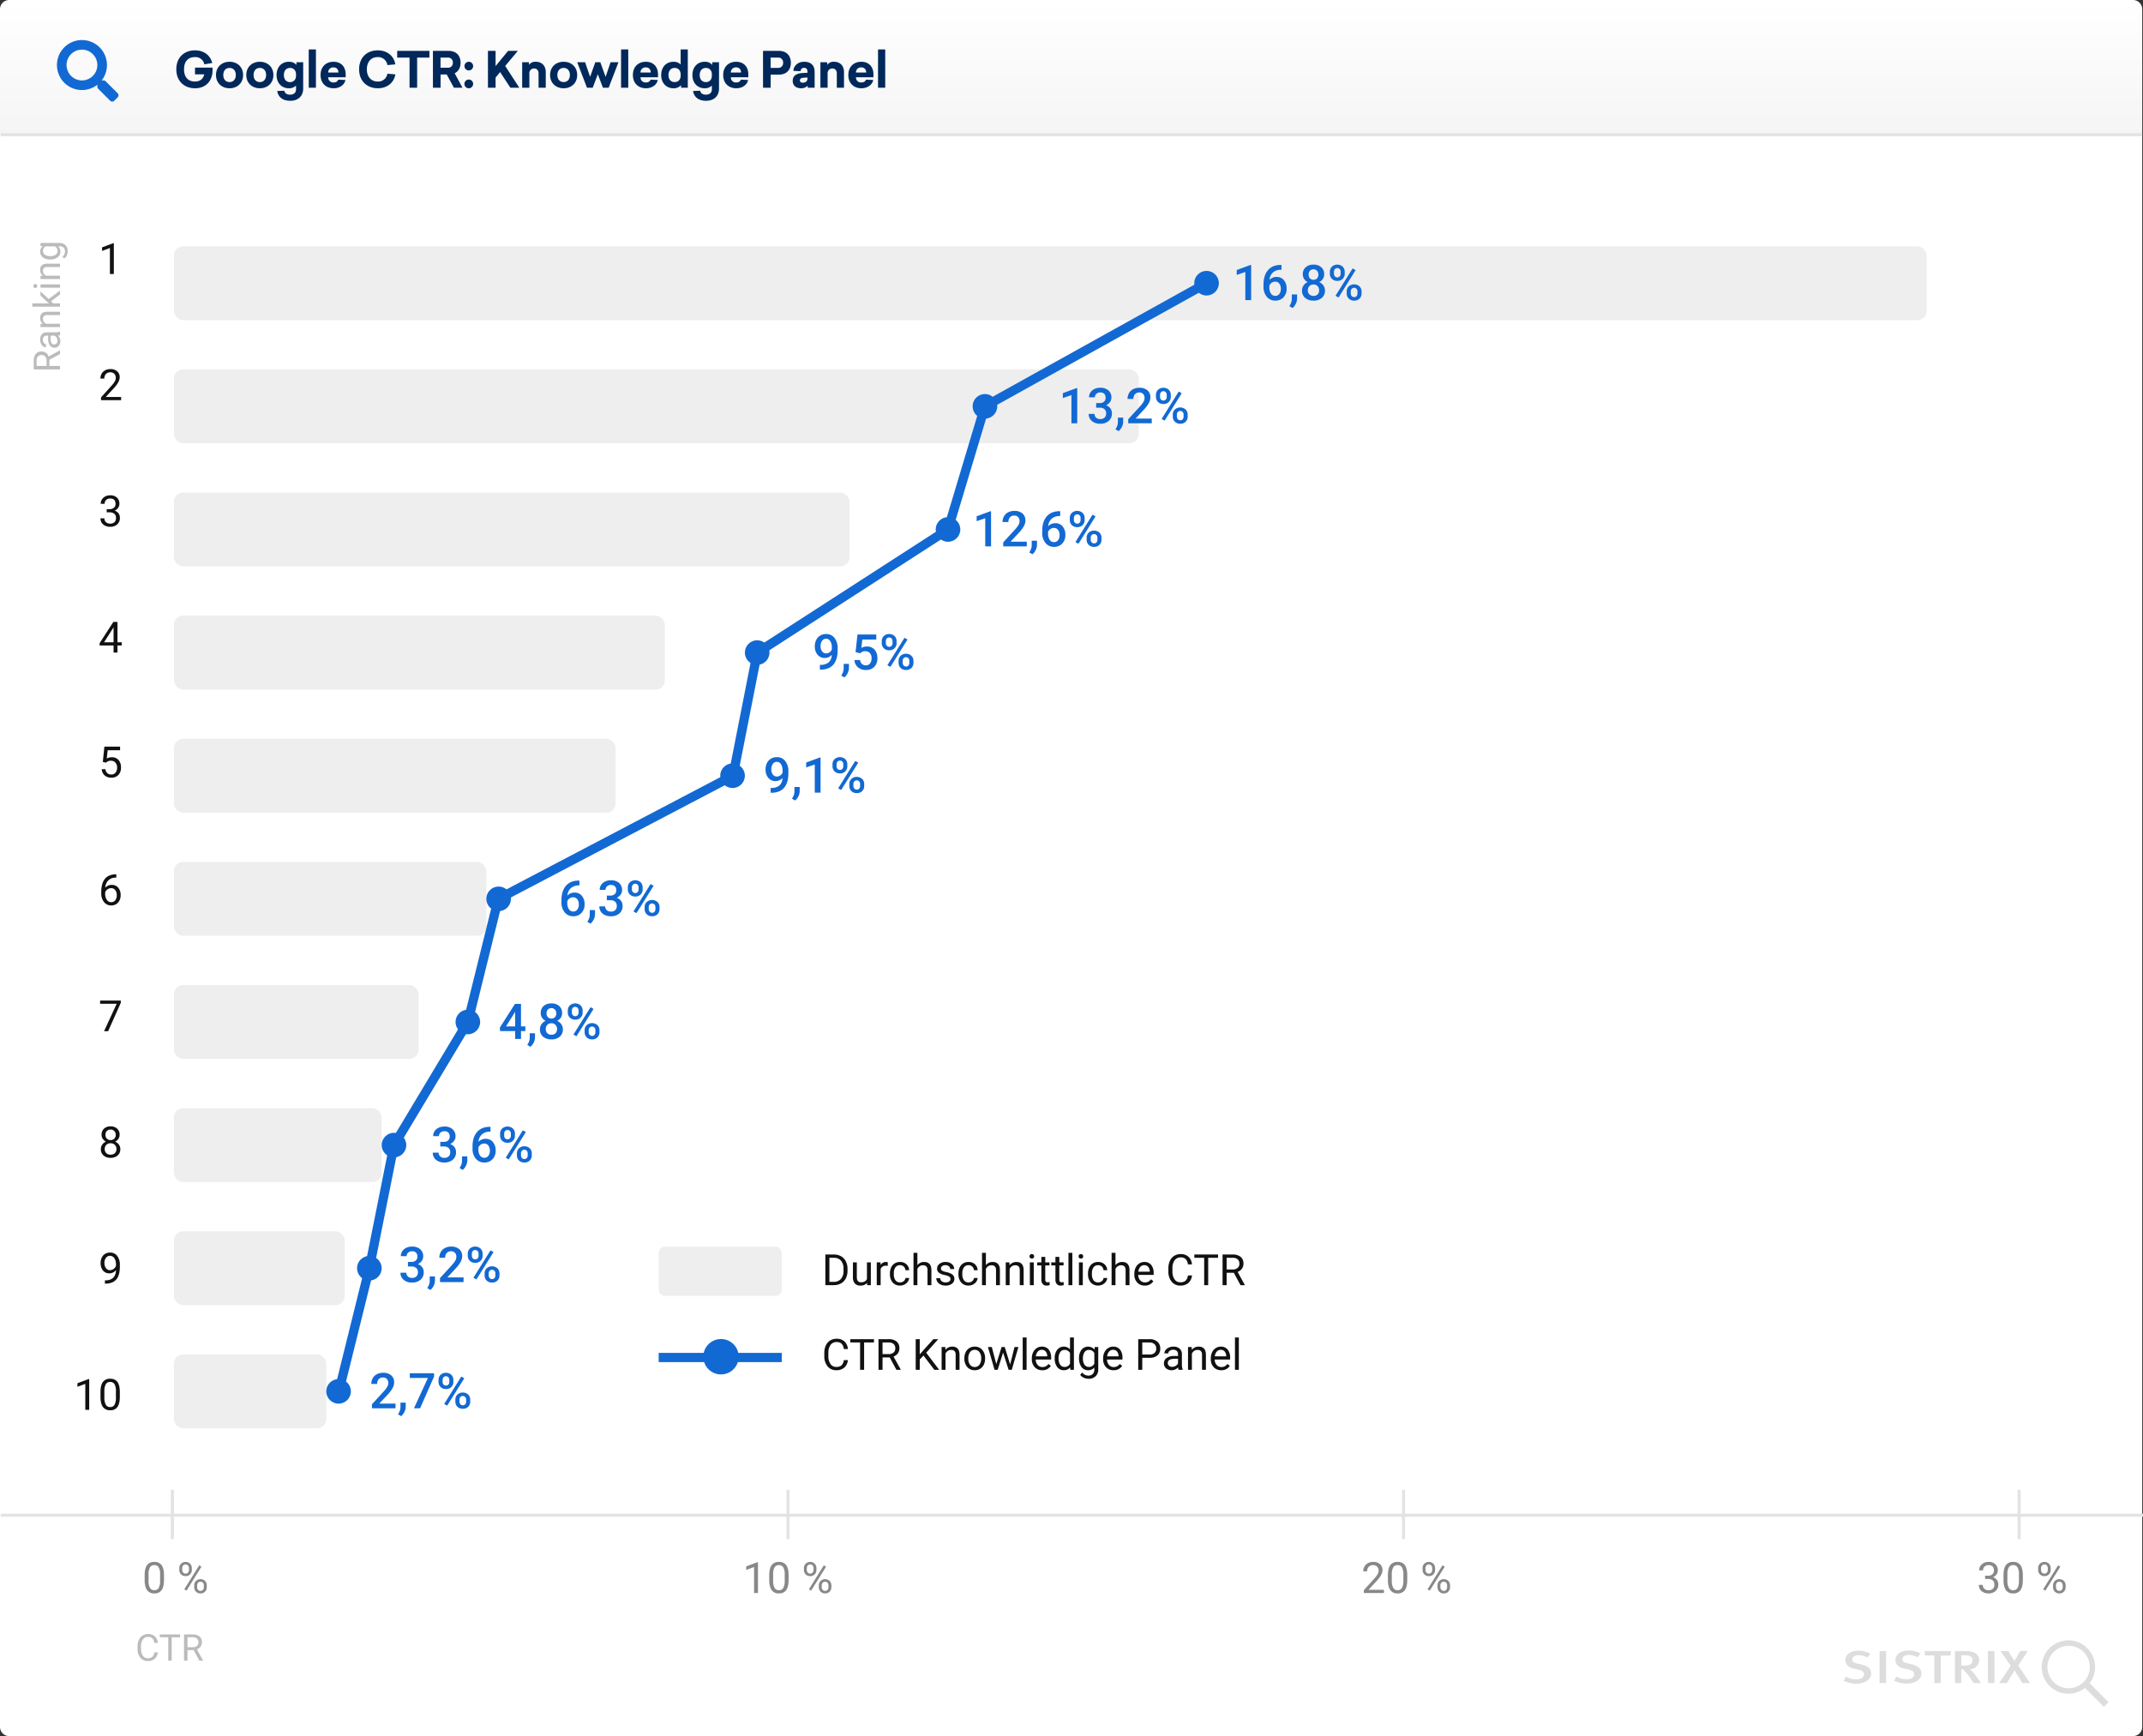 <svg xmlns="http://www.w3.org/2000/svg" xmlns:xlink="http://www.w3.org/1999/xlink" width="1392.5" height="1128" viewBox="0 0 1392.5 1128"><rect x="0" y="0" width="1392.5" height="1128" fill="#333333" stroke="none"/><defs><linearGradient id="a" x1="0.5" x2="0.5" y2="1" gradientUnits="objectBoundingBox"><stop offset="0" stop-color="#fff"/><stop offset="1" stop-color="#f5f5f5"/></linearGradient></defs><path d="M0,0H1392a0,0,0,0,1,0,0V1034a6,6,0,0,1-6,6H6a6,6,0,0,1-6-6V0A0,0,0,0,1,0,0Z" transform="translate(0 88)" fill="#fff"/><g transform="translate(-3878 -2153)"><rect width="1139" height="48" rx="6" transform="translate(3991 2313)" fill="#eee"/><rect width="627" height="48" rx="6" transform="translate(3991 2393)" fill="#eee"/><rect width="439" height="48" rx="6" transform="translate(3991 2473)" fill="#eee"/><rect width="319" height="48" rx="6" transform="translate(3991 2553)" fill="#eee"/><rect width="287" height="48" rx="6" transform="translate(3991 2633)" fill="#eee"/><rect width="203" height="48" rx="6" transform="translate(3991 2713)" fill="#eee"/><rect width="159" height="48" rx="6" transform="translate(3991 2793)" fill="#eee"/><rect width="135" height="48" rx="6" transform="translate(3991 2873)" fill="#eee"/><rect width="111" height="48" rx="6" transform="translate(3991 2953)" fill="#eee"/><rect width="99" height="48" rx="6" transform="translate(3991 3033)" fill="#eee"/></g><g transform="translate(-3878 -2153)"><path d="M11.984,30H8.2V11.723l-5.578,1.9V10.438L11.5,7.172h.484ZM31.7,7.141v3.141h-.469a7.537,7.537,0,0,0-5.094,1.75,7.323,7.323,0,0,0-2.266,4.828,6.165,6.165,0,0,1,4.672-1.922A5.823,5.823,0,0,1,33.3,17.063a8.369,8.369,0,0,1,1.742,5.484,7.824,7.824,0,0,1-2.039,5.617,7.039,7.039,0,0,1-5.352,2.148A6.875,6.875,0,0,1,22.133,27.8,9.9,9.9,0,0,1,20.016,21.2v-1.3q0-5.984,2.914-9.375t8.383-3.391ZM27.625,18a4,4,0,0,0-2.289.7,4.11,4.11,0,0,0-1.523,1.875v1.156a6.811,6.811,0,0,0,1.063,4.023,3.24,3.24,0,0,0,2.75,1.492A3.2,3.2,0,0,0,30.3,25.984a5.27,5.27,0,0,0,.984-3.328,5.346,5.346,0,0,0-1-3.359A3.188,3.188,0,0,0,27.625,18ZM38.859,35.125l-2.047-1.219a11.041,11.041,0,0,0,1.242-2.477,7.39,7.39,0,0,0,.352-2.148V26.328h3.422l-.016,2.734a7.621,7.621,0,0,1-.836,3.32A8.248,8.248,0,0,1,38.859,35.125ZM59.438,13.25a5.289,5.289,0,0,1-.859,2.977,5.961,5.961,0,0,1-2.344,2.055,6.492,6.492,0,0,1,2.742,2.266,5.715,5.715,0,0,1,.961,3.25,5.969,5.969,0,0,1-2.031,4.758A7.973,7.973,0,0,1,52.5,30.313a8,8,0,0,1-5.43-1.766,5.964,5.964,0,0,1-2.039-4.75A5.782,5.782,0,0,1,46,20.516a6.223,6.223,0,0,1,2.719-2.234,5.927,5.927,0,0,1-2.32-2.055,5.324,5.324,0,0,1-.852-2.977,5.918,5.918,0,0,1,1.875-4.609,7.244,7.244,0,0,1,5.063-1.7,7.267,7.267,0,0,1,5.078,1.7A5.918,5.918,0,0,1,59.438,13.25Zm-3.3,10.359a3.75,3.75,0,0,0-1.008-2.727,3.542,3.542,0,0,0-2.664-1.039,3.5,3.5,0,0,0-2.648,1.031,3.778,3.778,0,0,0-.992,2.734,3.66,3.66,0,0,0,.977,2.672,4.161,4.161,0,0,0,5.375.031A3.671,3.671,0,0,0,56.141,23.609Zm-.484-10.219a3.53,3.53,0,0,0-.859-2.445,3.3,3.3,0,0,0-4.609-.047,3.532,3.532,0,0,0-.844,2.492,3.518,3.518,0,0,0,.852,2.484,3.342,3.342,0,0,0,4.609,0A3.518,3.518,0,0,0,55.656,13.391Zm7.484-1.766a4.566,4.566,0,0,1,1.328-3.383,5.289,5.289,0,0,1,6.992,0,4.68,4.68,0,0,1,1.32,3.461v1.125a4.534,4.534,0,0,1-1.32,3.359A4.716,4.716,0,0,1,67.984,17.5a4.865,4.865,0,0,1-3.477-1.289,4.55,4.55,0,0,1-1.367-3.477Zm2.656,1.2a2.506,2.506,0,0,0,.6,1.747,2.035,2.035,0,0,0,1.586.666,1.993,1.993,0,0,0,1.563-.666,2.62,2.62,0,0,0,.594-1.809V11.616a2.535,2.535,0,0,0-.6-1.755,2.024,2.024,0,0,0-1.586-.674,1.966,1.966,0,0,0-1.57.681,2.655,2.655,0,0,0-.586,1.794Zm8.281,11.6a4.472,4.472,0,0,1,1.359-3.391,5.3,5.3,0,0,1,6.945,0,4.623,4.623,0,0,1,1.352,3.5v1.109a4.57,4.57,0,0,1-1.3,3.352,4.688,4.688,0,0,1-3.492,1.32,4.827,4.827,0,0,1-3.523-1.3,4.6,4.6,0,0,1-1.336-3.445Zm2.656,1.2a2.492,2.492,0,0,0,.617,1.742,2.045,2.045,0,0,0,1.586.68,1.983,1.983,0,0,0,1.57-.648,2.666,2.666,0,0,0,.57-1.82V24.406a2.469,2.469,0,0,0-.609-1.75,2.2,2.2,0,0,0-3.133,0,2.581,2.581,0,0,0-.6,1.813ZM68.766,28.3l-1.953-1.125L77.922,9.391l1.953,1.125Z" transform="translate(4679 2318)" fill="#1269d3"/><path d="M11.984,30H8.2V11.723l-5.578,1.9V10.438L11.5,7.172h.484Zm12.3-13.109h2.313a4.138,4.138,0,0,0,2.773-.906,3.233,3.233,0,0,0,1.023-2.578,3.523,3.523,0,0,0-.852-2.523,3.427,3.427,0,0,0-2.6-.9,3.625,3.625,0,0,0-2.516.883,2.95,2.95,0,0,0-.984,2.3h-3.8a5.747,5.747,0,0,1,.93-3.187,6.246,6.246,0,0,1,2.594-2.242,8.449,8.449,0,0,1,3.727-.8,7.825,7.825,0,0,1,5.352,1.711,6,6,0,0,1,1.945,4.758,4.835,4.835,0,0,1-.977,2.883,6.124,6.124,0,0,1-2.523,2.039,5.582,5.582,0,0,1,2.852,2.016,5.519,5.519,0,0,1,.977,3.281,6.11,6.11,0,0,1-2.1,4.875,8.159,8.159,0,0,1-5.523,1.813,8.1,8.1,0,0,1-5.375-1.75,5.763,5.763,0,0,1-2.094-4.656h3.8a3.176,3.176,0,0,0,1.008,2.438,3.822,3.822,0,0,0,2.711.938,3.942,3.942,0,0,0,2.781-.937,3.517,3.517,0,0,0,1.016-2.719,3.553,3.553,0,0,0-1.062-2.766,4.543,4.543,0,0,0-3.156-.969H24.281ZM38.859,35.125l-2.047-1.219a11.041,11.041,0,0,0,1.242-2.477,7.39,7.39,0,0,0,.352-2.148V26.328h3.422l-.016,2.734a7.621,7.621,0,0,1-.836,3.32A8.248,8.248,0,0,1,38.859,35.125ZM60.406,30h-15.3V27.391l7.578-8.266a18.871,18.871,0,0,0,2.336-3.055,4.949,4.949,0,0,0,.7-2.461,3.739,3.739,0,0,0-.914-2.625,3.171,3.171,0,0,0-2.461-1,3.655,3.655,0,0,0-2.859,1.125,4.424,4.424,0,0,0-1.016,3.078h-3.8a7.441,7.441,0,0,1,.945-3.742,6.509,6.509,0,0,1,2.7-2.586,8.6,8.6,0,0,1,4.055-.922A7.7,7.7,0,0,1,57.6,8.6a5.776,5.776,0,0,1,1.914,4.6,7.809,7.809,0,0,1-.961,3.57,20.3,20.3,0,0,1-3.148,4.242l-5.562,5.953H60.406Zm2.734-18.375a4.566,4.566,0,0,1,1.328-3.383,5.289,5.289,0,0,1,6.992,0,4.68,4.68,0,0,1,1.32,3.461v1.125a4.534,4.534,0,0,1-1.32,3.359A4.716,4.716,0,0,1,67.984,17.5a4.865,4.865,0,0,1-3.477-1.289,4.55,4.55,0,0,1-1.367-3.477Zm2.656,1.2a2.506,2.506,0,0,0,.6,1.747,2.035,2.035,0,0,0,1.586.666,1.993,1.993,0,0,0,1.563-.666,2.62,2.62,0,0,0,.594-1.809V11.616a2.535,2.535,0,0,0-.6-1.755,2.024,2.024,0,0,0-1.586-.674,1.966,1.966,0,0,0-1.57.681,2.655,2.655,0,0,0-.586,1.794Zm8.281,11.6a4.472,4.472,0,0,1,1.359-3.391,5.3,5.3,0,0,1,6.945,0,4.623,4.623,0,0,1,1.352,3.5v1.109a4.57,4.57,0,0,1-1.3,3.352,4.688,4.688,0,0,1-3.492,1.32,4.827,4.827,0,0,1-3.523-1.3,4.6,4.6,0,0,1-1.336-3.445Zm2.656,1.2a2.492,2.492,0,0,0,.617,1.742,2.045,2.045,0,0,0,1.586.68,1.983,1.983,0,0,0,1.57-.648,2.666,2.666,0,0,0,.57-1.82V24.406a2.469,2.469,0,0,0-.609-1.75,2.2,2.2,0,0,0-3.133,0,2.581,2.581,0,0,0-.6,1.813ZM68.766,28.3l-1.953-1.125L77.922,9.391l1.953,1.125Z" transform="translate(4566 2398)" fill="#1269d3"/><path d="M11.984,30H8.2V11.723l-5.578,1.9V10.438L11.5,7.172h.484Zm23.2,0h-15.3V27.391l7.578-8.266A18.871,18.871,0,0,0,29.8,16.07a4.949,4.949,0,0,0,.7-2.461,3.739,3.739,0,0,0-.914-2.625,3.171,3.171,0,0,0-2.461-1,3.655,3.655,0,0,0-2.859,1.125,4.424,4.424,0,0,0-1.016,3.078h-3.8a7.441,7.441,0,0,1,.945-3.742,6.509,6.509,0,0,1,2.7-2.586,8.6,8.6,0,0,1,4.055-.922A7.7,7.7,0,0,1,32.383,8.6,5.776,5.776,0,0,1,34.3,13.2a7.809,7.809,0,0,1-.961,3.57,20.3,20.3,0,0,1-3.148,4.242l-5.562,5.953H35.188Zm3.672,5.125-2.047-1.219a11.041,11.041,0,0,0,1.242-2.477,7.39,7.39,0,0,0,.352-2.148V26.328h3.422l-.016,2.734a7.621,7.621,0,0,1-.836,3.32A8.248,8.248,0,0,1,38.859,35.125ZM56.922,7.141v3.141h-.469a7.537,7.537,0,0,0-5.094,1.75,7.323,7.323,0,0,0-2.266,4.828,6.165,6.165,0,0,1,4.672-1.922,5.823,5.823,0,0,1,4.758,2.125,8.369,8.369,0,0,1,1.742,5.484,7.824,7.824,0,0,1-2.039,5.617,7.039,7.039,0,0,1-5.352,2.148A6.875,6.875,0,0,1,47.352,27.8,9.9,9.9,0,0,1,45.234,21.2v-1.3q0-5.984,2.914-9.375t8.383-3.391ZM52.844,18a4,4,0,0,0-2.289.7,4.11,4.11,0,0,0-1.523,1.875v1.156a6.811,6.811,0,0,0,1.063,4.023,3.24,3.24,0,0,0,2.75,1.492,3.2,3.2,0,0,0,2.672-1.266,5.27,5.27,0,0,0,.984-3.328,5.346,5.346,0,0,0-1-3.359A3.188,3.188,0,0,0,52.844,18Zm10.3-6.375a4.566,4.566,0,0,1,1.328-3.383,5.289,5.289,0,0,1,6.992,0,4.68,4.68,0,0,1,1.32,3.461v1.125a4.534,4.534,0,0,1-1.32,3.359A4.716,4.716,0,0,1,67.984,17.5a4.865,4.865,0,0,1-3.477-1.289,4.55,4.55,0,0,1-1.367-3.477Zm2.656,1.2a2.506,2.506,0,0,0,.6,1.747,2.035,2.035,0,0,0,1.586.666,1.993,1.993,0,0,0,1.563-.666,2.62,2.62,0,0,0,.594-1.809V11.616a2.535,2.535,0,0,0-.6-1.755,2.024,2.024,0,0,0-1.586-.674,1.966,1.966,0,0,0-1.57.681,2.655,2.655,0,0,0-.586,1.794Zm8.281,11.6a4.472,4.472,0,0,1,1.359-3.391,5.3,5.3,0,0,1,6.945,0,4.623,4.623,0,0,1,1.352,3.5v1.109a4.57,4.57,0,0,1-1.3,3.352,4.688,4.688,0,0,1-3.492,1.32,4.827,4.827,0,0,1-3.523-1.3,4.6,4.6,0,0,1-1.336-3.445Zm2.656,1.2a2.492,2.492,0,0,0,.617,1.742,2.045,2.045,0,0,0,1.586.68,1.983,1.983,0,0,0,1.57-.648,2.666,2.666,0,0,0,.57-1.82V24.406a2.469,2.469,0,0,0-.609-1.75,2.2,2.2,0,0,0-3.133,0,2.581,2.581,0,0,0-.6,1.813ZM68.766,28.3l-1.953-1.125L77.922,9.391l1.953,1.125Z" transform="translate(4510 2478)" fill="#1269d3"/><path d="M12.469,20.484A5.947,5.947,0,0,1,8.016,22.5a5.947,5.947,0,0,1-4.781-2.1,8.252,8.252,0,0,1-1.781-5.523A9.055,9.055,0,0,1,2.359,10.8,6.758,6.758,0,0,1,4.938,7.953,7.315,7.315,0,0,1,8.813,6.938,6.572,6.572,0,0,1,14.266,9.5a10.793,10.793,0,0,1,2.016,6.859v1.063q0,6.156-2.781,9.391T5.2,30.094H4.75V26.953H5.3a7.775,7.775,0,0,0,5.156-1.617A6.741,6.741,0,0,0,12.469,20.484Zm-3.656-.953a3.832,3.832,0,0,0,2.141-.656A4.324,4.324,0,0,0,12.5,17.063V15.578a7.127,7.127,0,0,0-1.031-4.047A3.107,3.107,0,0,0,8.8,10,3.07,3.07,0,0,0,6.18,11.352,5.681,5.681,0,0,0,5.2,14.766a5.611,5.611,0,0,0,.984,3.453A3.118,3.118,0,0,0,8.813,19.531ZM20.672,35.125l-2.047-1.219a11.041,11.041,0,0,0,1.242-2.477,7.39,7.39,0,0,0,.352-2.148V26.328h3.422l-.016,2.734a7.621,7.621,0,0,1-.836,3.32A8.248,8.248,0,0,1,20.672,35.125Zm7.266-16.406L29.172,7.25H41.391v3.281H32.328L31.7,15.969a7.024,7.024,0,0,1,3.563-.906,6.338,6.338,0,0,1,5.055,2.078,8.235,8.235,0,0,1,1.8,5.594,7.58,7.58,0,0,1-2,5.523,7.3,7.3,0,0,1-5.484,2.055,7.645,7.645,0,0,1-5.18-1.773,6.411,6.411,0,0,1-2.227-4.68h3.672A4.01,4.01,0,0,0,32.094,26.4a3.612,3.612,0,0,0,2.531.883,3.264,3.264,0,0,0,2.727-1.25,5.4,5.4,0,0,0,.977-3.406,4.767,4.767,0,0,0-1.078-3.289,3.771,3.771,0,0,0-2.969-1.211,4.147,4.147,0,0,0-3.312,1.344Zm17.016-7.094a4.566,4.566,0,0,1,1.328-3.383,5.289,5.289,0,0,1,6.992,0,4.68,4.68,0,0,1,1.32,3.461v1.125a4.534,4.534,0,0,1-1.32,3.359A4.716,4.716,0,0,1,49.8,17.5a4.865,4.865,0,0,1-3.477-1.289,4.55,4.55,0,0,1-1.367-3.477Zm2.656,1.2a2.506,2.506,0,0,0,.6,1.747,2.035,2.035,0,0,0,1.586.666,1.993,1.993,0,0,0,1.563-.666,2.62,2.62,0,0,0,.594-1.809V11.616a2.535,2.535,0,0,0-.6-1.755,2.024,2.024,0,0,0-1.586-.674,1.966,1.966,0,0,0-1.57.681,2.655,2.655,0,0,0-.586,1.794Zm8.281,11.6a4.472,4.472,0,0,1,1.359-3.391,5.3,5.3,0,0,1,6.945,0,4.623,4.623,0,0,1,1.352,3.5v1.109a4.57,4.57,0,0,1-1.3,3.352,4.688,4.688,0,0,1-3.492,1.32,4.827,4.827,0,0,1-3.523-1.3,4.6,4.6,0,0,1-1.336-3.445Zm2.656,1.2a2.492,2.492,0,0,0,.617,1.742,2.045,2.045,0,0,0,1.586.68,1.983,1.983,0,0,0,1.57-.648,2.666,2.666,0,0,0,.57-1.82V24.406a2.469,2.469,0,0,0-.609-1.75,2.2,2.2,0,0,0-3.133,0,2.581,2.581,0,0,0-.6,1.813ZM50.578,28.3l-1.953-1.125L59.734,9.391l1.953,1.125Z" transform="translate(4406 2558)" fill="#1269d3"/><path d="M12.469,20.484A5.947,5.947,0,0,1,8.016,22.5a5.947,5.947,0,0,1-4.781-2.1,8.252,8.252,0,0,1-1.781-5.523A9.055,9.055,0,0,1,2.359,10.8,6.758,6.758,0,0,1,4.938,7.953,7.315,7.315,0,0,1,8.813,6.938,6.572,6.572,0,0,1,14.266,9.5a10.793,10.793,0,0,1,2.016,6.859v1.063q0,6.156-2.781,9.391T5.2,30.094H4.75V26.953H5.3a7.775,7.775,0,0,0,5.156-1.617A6.741,6.741,0,0,0,12.469,20.484Zm-3.656-.953a3.832,3.832,0,0,0,2.141-.656A4.324,4.324,0,0,0,12.5,17.063V15.578a7.127,7.127,0,0,0-1.031-4.047A3.107,3.107,0,0,0,8.8,10,3.07,3.07,0,0,0,6.18,11.352,5.681,5.681,0,0,0,5.2,14.766a5.611,5.611,0,0,0,.984,3.453A3.118,3.118,0,0,0,8.813,19.531ZM20.672,35.125l-2.047-1.219a11.041,11.041,0,0,0,1.242-2.477,7.39,7.39,0,0,0,.352-2.148V26.328h3.422l-.016,2.734a7.621,7.621,0,0,1-.836,3.32A8.248,8.248,0,0,1,20.672,35.125ZM37.2,30H33.422V11.723l-5.578,1.9V10.438l8.875-3.266H37.2Zm7.75-18.375a4.566,4.566,0,0,1,1.328-3.383,5.289,5.289,0,0,1,6.992,0,4.68,4.68,0,0,1,1.32,3.461v1.125a4.534,4.534,0,0,1-1.32,3.359A4.716,4.716,0,0,1,49.8,17.5a4.865,4.865,0,0,1-3.477-1.289,4.55,4.55,0,0,1-1.367-3.477Zm2.656,1.2a2.506,2.506,0,0,0,.6,1.747,2.035,2.035,0,0,0,1.586.666,1.993,1.993,0,0,0,1.563-.666,2.62,2.62,0,0,0,.594-1.809V11.616a2.535,2.535,0,0,0-.6-1.755,2.024,2.024,0,0,0-1.586-.674,1.966,1.966,0,0,0-1.57.681,2.655,2.655,0,0,0-.586,1.794Zm8.281,11.6a4.472,4.472,0,0,1,1.359-3.391,5.3,5.3,0,0,1,6.945,0,4.623,4.623,0,0,1,1.352,3.5v1.109a4.57,4.57,0,0,1-1.3,3.352,4.688,4.688,0,0,1-3.492,1.32,4.827,4.827,0,0,1-3.523-1.3,4.6,4.6,0,0,1-1.336-3.445Zm2.656,1.2a2.492,2.492,0,0,0,.617,1.742,2.045,2.045,0,0,0,1.586.68,1.983,1.983,0,0,0,1.57-.648,2.666,2.666,0,0,0,.57-1.82V24.406a2.469,2.469,0,0,0-.609-1.75,2.2,2.2,0,0,0-3.133,0,2.581,2.581,0,0,0-.6,1.813ZM50.578,28.3l-1.953-1.125L59.734,9.391l1.953,1.125Z" transform="translate(4374 2638)" fill="#1269d3"/><path d="M13.516,7.141v3.141h-.469a7.537,7.537,0,0,0-5.094,1.75,7.323,7.323,0,0,0-2.266,4.828,6.165,6.165,0,0,1,4.672-1.922,5.823,5.823,0,0,1,4.758,2.125,8.369,8.369,0,0,1,1.742,5.484,7.824,7.824,0,0,1-2.039,5.617,7.039,7.039,0,0,1-5.352,2.148A6.875,6.875,0,0,1,3.945,27.8,9.9,9.9,0,0,1,1.828,21.2v-1.3q0-5.984,2.914-9.375t8.383-3.391ZM9.438,18a4,4,0,0,0-2.289.7,4.11,4.11,0,0,0-1.523,1.875v1.156a6.811,6.811,0,0,0,1.063,4.023,3.24,3.24,0,0,0,2.75,1.492,3.2,3.2,0,0,0,2.672-1.266,5.27,5.27,0,0,0,.984-3.328,5.346,5.346,0,0,0-1-3.359A3.188,3.188,0,0,0,9.438,18ZM20.672,35.125l-2.047-1.219a11.041,11.041,0,0,0,1.242-2.477,7.39,7.39,0,0,0,.352-2.148V26.328h3.422l-.016,2.734a7.621,7.621,0,0,1-.836,3.32A8.248,8.248,0,0,1,20.672,35.125ZM31.313,16.891h2.313a4.138,4.138,0,0,0,2.773-.906,3.233,3.233,0,0,0,1.023-2.578,3.523,3.523,0,0,0-.852-2.523,3.427,3.427,0,0,0-2.6-.9,3.625,3.625,0,0,0-2.516.883,2.95,2.95,0,0,0-.984,2.3h-3.8a5.747,5.747,0,0,1,.93-3.187A6.246,6.246,0,0,1,30.2,7.742a8.449,8.449,0,0,1,3.727-.8,7.825,7.825,0,0,1,5.352,1.711,6,6,0,0,1,1.945,4.758,4.835,4.835,0,0,1-.977,2.883,6.124,6.124,0,0,1-2.523,2.039,5.582,5.582,0,0,1,2.852,2.016,5.519,5.519,0,0,1,.977,3.281,6.11,6.11,0,0,1-2.1,4.875,8.159,8.159,0,0,1-5.523,1.813,8.1,8.1,0,0,1-5.375-1.75,5.763,5.763,0,0,1-2.094-4.656h3.8a3.176,3.176,0,0,0,1.008,2.438,3.822,3.822,0,0,0,2.711.938,3.942,3.942,0,0,0,2.781-.937,3.517,3.517,0,0,0,1.016-2.719A3.553,3.553,0,0,0,36.7,20.859a4.543,4.543,0,0,0-3.156-.969H31.313Zm13.641-5.266a4.566,4.566,0,0,1,1.328-3.383,5.289,5.289,0,0,1,6.992,0,4.68,4.68,0,0,1,1.32,3.461v1.125a4.534,4.534,0,0,1-1.32,3.359A4.716,4.716,0,0,1,49.8,17.5a4.865,4.865,0,0,1-3.477-1.289,4.55,4.55,0,0,1-1.367-3.477Zm2.656,1.2a2.506,2.506,0,0,0,.6,1.747,2.035,2.035,0,0,0,1.586.666,1.993,1.993,0,0,0,1.563-.666,2.62,2.62,0,0,0,.594-1.809V11.616a2.535,2.535,0,0,0-.6-1.755,2.024,2.024,0,0,0-1.586-.674,1.966,1.966,0,0,0-1.57.681,2.655,2.655,0,0,0-.586,1.794Zm8.281,11.6a4.472,4.472,0,0,1,1.359-3.391,5.3,5.3,0,0,1,6.945,0,4.623,4.623,0,0,1,1.352,3.5v1.109a4.57,4.57,0,0,1-1.3,3.352,4.688,4.688,0,0,1-3.492,1.32,4.827,4.827,0,0,1-3.523-1.3,4.6,4.6,0,0,1-1.336-3.445Zm2.656,1.2a2.492,2.492,0,0,0,.617,1.742,2.045,2.045,0,0,0,1.586.68,1.983,1.983,0,0,0,1.57-.648,2.666,2.666,0,0,0,.57-1.82V24.406a2.469,2.469,0,0,0-.609-1.75,2.2,2.2,0,0,0-3.133,0,2.581,2.581,0,0,0-.6,1.813ZM50.578,28.3l-1.953-1.125L59.734,9.391l1.953,1.125Z" transform="translate(4241 2718)" fill="#1269d3"/><path d="M14.547,21.891h2.828v3.047H14.547V30h-3.8V24.938H.922L.813,22.625,10.625,7.25h3.922Zm-9.75,0H10.75v-9.5l-.281.5ZM20.672,35.125l-2.047-1.219a11.041,11.041,0,0,0,1.242-2.477,7.39,7.39,0,0,0,.352-2.148V26.328h3.422l-.016,2.734a7.621,7.621,0,0,1-.836,3.32A8.248,8.248,0,0,1,20.672,35.125ZM41.25,13.25a5.289,5.289,0,0,1-.859,2.977,5.961,5.961,0,0,1-2.344,2.055,6.492,6.492,0,0,1,2.742,2.266,5.715,5.715,0,0,1,.961,3.25,5.969,5.969,0,0,1-2.031,4.758,7.973,7.973,0,0,1-5.406,1.758,8,8,0,0,1-5.43-1.766,5.964,5.964,0,0,1-2.039-4.75,5.782,5.782,0,0,1,.969-3.281,6.223,6.223,0,0,1,2.719-2.234,5.927,5.927,0,0,1-2.32-2.055,5.324,5.324,0,0,1-.852-2.977,5.918,5.918,0,0,1,1.875-4.609,7.244,7.244,0,0,1,5.063-1.7,7.267,7.267,0,0,1,5.078,1.7A5.918,5.918,0,0,1,41.25,13.25Zm-3.3,10.359a3.75,3.75,0,0,0-1.008-2.727,3.542,3.542,0,0,0-2.664-1.039,3.5,3.5,0,0,0-2.648,1.031,3.778,3.778,0,0,0-.992,2.734,3.66,3.66,0,0,0,.977,2.672,3.594,3.594,0,0,0,2.7,1,3.605,3.605,0,0,0,2.68-.969A3.671,3.671,0,0,0,37.953,23.609Zm-.484-10.219a3.53,3.53,0,0,0-.859-2.445A3.3,3.3,0,0,0,32,10.9a3.532,3.532,0,0,0-.844,2.492,3.518,3.518,0,0,0,.852,2.484,3.342,3.342,0,0,0,4.609,0A3.518,3.518,0,0,0,37.469,13.391Zm7.484-1.766a4.566,4.566,0,0,1,1.328-3.383,5.289,5.289,0,0,1,6.992,0,4.68,4.68,0,0,1,1.32,3.461v1.125a4.534,4.534,0,0,1-1.32,3.359A4.716,4.716,0,0,1,49.8,17.5a4.865,4.865,0,0,1-3.477-1.289,4.55,4.55,0,0,1-1.367-3.477Zm2.656,1.2a2.506,2.506,0,0,0,.6,1.747,2.035,2.035,0,0,0,1.586.666,1.993,1.993,0,0,0,1.563-.666,2.62,2.62,0,0,0,.594-1.809V11.616a2.535,2.535,0,0,0-.6-1.755,2.024,2.024,0,0,0-1.586-.674,1.966,1.966,0,0,0-1.57.681,2.655,2.655,0,0,0-.586,1.794Zm8.281,11.6a4.472,4.472,0,0,1,1.359-3.391,5.3,5.3,0,0,1,6.945,0,4.623,4.623,0,0,1,1.352,3.5v1.109a4.57,4.57,0,0,1-1.3,3.352,4.688,4.688,0,0,1-3.492,1.32,4.827,4.827,0,0,1-3.523-1.3,4.6,4.6,0,0,1-1.336-3.445Zm2.656,1.2a2.492,2.492,0,0,0,.617,1.742,2.045,2.045,0,0,0,1.586.68,1.983,1.983,0,0,0,1.57-.648,2.666,2.666,0,0,0,.57-1.82V24.406a2.469,2.469,0,0,0-.609-1.75,2.2,2.2,0,0,0-3.133,0,2.581,2.581,0,0,0-.6,1.813ZM50.578,28.3l-1.953-1.125L59.734,9.391l1.953,1.125Z" transform="translate(4202 2798)" fill="#1269d3"/><path d="M6.094,16.891H8.406a4.138,4.138,0,0,0,2.773-.906A3.233,3.233,0,0,0,12.2,13.406a3.523,3.523,0,0,0-.852-2.523,3.427,3.427,0,0,0-2.6-.9,3.625,3.625,0,0,0-2.516.883,2.95,2.95,0,0,0-.984,2.3h-3.8a5.747,5.747,0,0,1,.93-3.187A6.246,6.246,0,0,1,4.977,7.742a8.449,8.449,0,0,1,3.727-.8,7.825,7.825,0,0,1,5.352,1.711A6,6,0,0,1,16,13.406a4.835,4.835,0,0,1-.977,2.883A6.124,6.124,0,0,1,12.5,18.328a5.582,5.582,0,0,1,2.852,2.016,5.519,5.519,0,0,1,.977,3.281,6.11,6.11,0,0,1-2.1,4.875A8.159,8.159,0,0,1,8.7,30.313a8.1,8.1,0,0,1-5.375-1.75,5.763,5.763,0,0,1-2.094-4.656h3.8a3.176,3.176,0,0,0,1.008,2.438,3.822,3.822,0,0,0,2.711.938,3.942,3.942,0,0,0,2.781-.937,3.517,3.517,0,0,0,1.016-2.719,3.553,3.553,0,0,0-1.062-2.766,4.543,4.543,0,0,0-3.156-.969H6.094ZM20.672,35.125l-2.047-1.219a11.041,11.041,0,0,0,1.242-2.477,7.39,7.39,0,0,0,.352-2.148V26.328h3.422l-.016,2.734a7.621,7.621,0,0,1-.836,3.32A8.248,8.248,0,0,1,20.672,35.125ZM38.734,7.141v3.141h-.469a7.537,7.537,0,0,0-5.094,1.75,7.323,7.323,0,0,0-2.266,4.828,6.165,6.165,0,0,1,4.672-1.922,5.823,5.823,0,0,1,4.758,2.125,8.369,8.369,0,0,1,1.742,5.484,7.824,7.824,0,0,1-2.039,5.617,7.039,7.039,0,0,1-5.352,2.148A6.875,6.875,0,0,1,29.164,27.8,9.9,9.9,0,0,1,27.047,21.2v-1.3q0-5.984,2.914-9.375t8.383-3.391ZM34.656,18a4,4,0,0,0-2.289.7,4.11,4.11,0,0,0-1.523,1.875v1.156a6.811,6.811,0,0,0,1.063,4.023,3.24,3.24,0,0,0,2.75,1.492,3.2,3.2,0,0,0,2.672-1.266,5.27,5.27,0,0,0,.984-3.328,5.346,5.346,0,0,0-1-3.359A3.188,3.188,0,0,0,34.656,18Zm10.3-6.375a4.566,4.566,0,0,1,1.328-3.383,5.289,5.289,0,0,1,6.992,0,4.68,4.68,0,0,1,1.32,3.461v1.125a4.534,4.534,0,0,1-1.32,3.359A4.716,4.716,0,0,1,49.8,17.5a4.865,4.865,0,0,1-3.477-1.289,4.55,4.55,0,0,1-1.367-3.477Zm2.656,1.2a2.506,2.506,0,0,0,.6,1.747,2.035,2.035,0,0,0,1.586.666,1.993,1.993,0,0,0,1.563-.666,2.62,2.62,0,0,0,.594-1.809V11.616a2.535,2.535,0,0,0-.6-1.755,2.024,2.024,0,0,0-1.586-.674,1.966,1.966,0,0,0-1.57.681,2.655,2.655,0,0,0-.586,1.794Zm8.281,11.6a4.472,4.472,0,0,1,1.359-3.391,5.3,5.3,0,0,1,6.945,0,4.623,4.623,0,0,1,1.352,3.5v1.109a4.57,4.57,0,0,1-1.3,3.352,4.688,4.688,0,0,1-3.492,1.32,4.827,4.827,0,0,1-3.523-1.3,4.6,4.6,0,0,1-1.336-3.445Zm2.656,1.2a2.492,2.492,0,0,0,.617,1.742,2.045,2.045,0,0,0,1.586.68,1.983,1.983,0,0,0,1.57-.648,2.666,2.666,0,0,0,.57-1.82V24.406a2.469,2.469,0,0,0-.609-1.75,2.2,2.2,0,0,0-3.133,0,2.581,2.581,0,0,0-.6,1.813ZM50.578,28.3l-1.953-1.125L59.734,9.391l1.953,1.125Z" transform="translate(4158 2878)" fill="#1269d3"/><path d="M6.094,16.891H8.406a4.138,4.138,0,0,0,2.773-.906A3.233,3.233,0,0,0,12.2,13.406a3.523,3.523,0,0,0-.852-2.523,3.427,3.427,0,0,0-2.6-.9,3.625,3.625,0,0,0-2.516.883,2.95,2.95,0,0,0-.984,2.3h-3.8a5.747,5.747,0,0,1,.93-3.187A6.246,6.246,0,0,1,4.977,7.742a8.449,8.449,0,0,1,3.727-.8,7.825,7.825,0,0,1,5.352,1.711A6,6,0,0,1,16,13.406a4.835,4.835,0,0,1-.977,2.883A6.124,6.124,0,0,1,12.5,18.328a5.582,5.582,0,0,1,2.852,2.016,5.519,5.519,0,0,1,.977,3.281,6.11,6.11,0,0,1-2.1,4.875A8.159,8.159,0,0,1,8.7,30.313a8.1,8.1,0,0,1-5.375-1.75,5.763,5.763,0,0,1-2.094-4.656h3.8a3.176,3.176,0,0,0,1.008,2.438,3.822,3.822,0,0,0,2.711.938,3.942,3.942,0,0,0,2.781-.937,3.517,3.517,0,0,0,1.016-2.719,3.553,3.553,0,0,0-1.062-2.766,4.543,4.543,0,0,0-3.156-.969H6.094ZM20.672,35.125l-2.047-1.219a11.041,11.041,0,0,0,1.242-2.477,7.39,7.39,0,0,0,.352-2.148V26.328h3.422l-.016,2.734a7.621,7.621,0,0,1-.836,3.32A8.248,8.248,0,0,1,20.672,35.125ZM42.219,30h-15.3V27.391L34.5,19.125a18.871,18.871,0,0,0,2.336-3.055,4.949,4.949,0,0,0,.7-2.461,3.739,3.739,0,0,0-.914-2.625,3.171,3.171,0,0,0-2.461-1A3.655,3.655,0,0,0,31.3,11.109a4.424,4.424,0,0,0-1.016,3.078h-3.8a7.441,7.441,0,0,1,.945-3.742,6.509,6.509,0,0,1,2.7-2.586,8.6,8.6,0,0,1,4.055-.922A7.7,7.7,0,0,1,39.414,8.6a5.776,5.776,0,0,1,1.914,4.6,7.809,7.809,0,0,1-.961,3.57,20.3,20.3,0,0,1-3.148,4.242l-5.562,5.953H42.219Zm2.734-18.375a4.566,4.566,0,0,1,1.328-3.383,5.289,5.289,0,0,1,6.992,0,4.68,4.68,0,0,1,1.32,3.461v1.125a4.534,4.534,0,0,1-1.32,3.359A4.716,4.716,0,0,1,49.8,17.5a4.865,4.865,0,0,1-3.477-1.289,4.55,4.55,0,0,1-1.367-3.477Zm2.656,1.2a2.506,2.506,0,0,0,.6,1.747,2.035,2.035,0,0,0,1.586.666,1.993,1.993,0,0,0,1.563-.666,2.62,2.62,0,0,0,.594-1.809V11.616a2.535,2.535,0,0,0-.6-1.755,2.024,2.024,0,0,0-1.586-.674,1.966,1.966,0,0,0-1.57.681,2.655,2.655,0,0,0-.586,1.794Zm8.281,11.6a4.472,4.472,0,0,1,1.359-3.391,5.3,5.3,0,0,1,6.945,0,4.623,4.623,0,0,1,1.352,3.5v1.109a4.57,4.57,0,0,1-1.3,3.352,4.688,4.688,0,0,1-3.492,1.32,4.827,4.827,0,0,1-3.523-1.3,4.6,4.6,0,0,1-1.336-3.445Zm2.656,1.2a2.492,2.492,0,0,0,.617,1.742,2.045,2.045,0,0,0,1.586.68,1.983,1.983,0,0,0,1.57-.648,2.666,2.666,0,0,0,.57-1.82V24.406a2.469,2.469,0,0,0-.609-1.75,2.2,2.2,0,0,0-3.133,0,2.581,2.581,0,0,0-.6,1.813ZM50.578,28.3l-1.953-1.125L59.734,9.391l1.953,1.125Z" transform="translate(4137 2956)" fill="#1269d3"/><path d="M17,30H1.7V27.391l7.578-8.266a18.871,18.871,0,0,0,2.336-3.055,4.949,4.949,0,0,0,.7-2.461,3.739,3.739,0,0,0-.914-2.625,3.171,3.171,0,0,0-2.461-1,3.655,3.655,0,0,0-2.859,1.125,4.424,4.424,0,0,0-1.016,3.078h-3.8a7.441,7.441,0,0,1,.945-3.742,6.509,6.509,0,0,1,2.7-2.586,8.6,8.6,0,0,1,4.055-.922A7.7,7.7,0,0,1,14.2,8.6a5.776,5.776,0,0,1,1.914,4.6,7.809,7.809,0,0,1-.961,3.57A20.3,20.3,0,0,1,12,21.016L6.438,26.969H17Zm3.672,5.125-2.047-1.219a11.041,11.041,0,0,0,1.242-2.477,7.39,7.39,0,0,0,.352-2.148V26.328h3.422l-.016,2.734a7.621,7.621,0,0,1-.836,3.32A8.248,8.248,0,0,1,20.672,35.125ZM42.063,9.359,32.969,30H28.984l9.078-19.7H26.3V7.25H42.063Zm2.891,2.266a4.566,4.566,0,0,1,1.328-3.383,5.289,5.289,0,0,1,6.992,0,4.68,4.68,0,0,1,1.32,3.461v1.125a4.534,4.534,0,0,1-1.32,3.359A4.716,4.716,0,0,1,49.8,17.5a4.865,4.865,0,0,1-3.477-1.289,4.55,4.55,0,0,1-1.367-3.477Zm2.656,1.2a2.506,2.506,0,0,0,.6,1.747,2.035,2.035,0,0,0,1.586.666,1.993,1.993,0,0,0,1.563-.666,2.62,2.62,0,0,0,.594-1.809V11.616a2.535,2.535,0,0,0-.6-1.755,2.024,2.024,0,0,0-1.586-.674,1.966,1.966,0,0,0-1.57.681,2.655,2.655,0,0,0-.586,1.794Zm8.281,11.6a4.472,4.472,0,0,1,1.359-3.391,5.3,5.3,0,0,1,6.945,0,4.623,4.623,0,0,1,1.352,3.5v1.109a4.57,4.57,0,0,1-1.3,3.352,4.688,4.688,0,0,1-3.492,1.32,4.827,4.827,0,0,1-3.523-1.3,4.6,4.6,0,0,1-1.336-3.445Zm2.656,1.2a2.492,2.492,0,0,0,.617,1.742,2.045,2.045,0,0,0,1.586.68,1.983,1.983,0,0,0,1.57-.648,2.666,2.666,0,0,0,.57-1.82V24.406a2.469,2.469,0,0,0-.609-1.75,2.2,2.2,0,0,0-3.133,0,2.581,2.581,0,0,0-.6,1.813ZM50.578,28.3l-1.953-1.125L59.734,9.391l1.953,1.125Z" transform="translate(4118 3038)" fill="#1269d3"/></g><g transform="translate(-3878 -2153)"><path d="M6,0H1386a6,6,0,0,1,6,6V88a0,0,0,0,1,0,0H0a0,0,0,0,1,0,0V6A6,6,0,0,1,6,0Z" transform="translate(3878 2153)" fill="url(#a)"/><line x2="1391.5" transform="translate(3878.5 2240.5)" fill="none" stroke="#e3e3e3" stroke-width="2"/><path d="M25.12,16.944H13.7V21.3h6.016c-.736,3.3-3.1,4.672-6.048,4.672-4.256,0-7.072-2.624-7.072-7.936S9.376,10.1,13.664,10.1a5.825,5.825,0,0,1,6.112,4.7l5.12-.864c-1.28-5.248-5.664-8.224-11.2-8.224-6.976,0-12.128,4.576-12.128,12.32,0,7.712,5.184,12.32,12.16,12.32,7.008,0,11.392-4.736,11.392-11.808Zm11.04-3.808c-5.056,0-8.8,3.392-8.8,8.608,0,5.184,3.744,8.608,8.8,8.608s8.8-3.424,8.8-8.608C44.96,16.528,41.216,13.136,36.16,13.136Zm0,4c2.4,0,4.064,1.7,4.064,4.608,0,2.88-1.664,4.576-4.064,4.576s-4.064-1.7-4.064-4.576C32.1,18.832,33.76,17.136,36.16,17.136Zm19.68-4c-5.056,0-8.8,3.392-8.8,8.608,0,5.184,3.744,8.608,8.8,8.608s8.8-3.424,8.8-8.608C64.64,16.528,60.9,13.136,55.84,13.136Zm0,4c2.4,0,4.064,1.7,4.064,4.608,0,2.88-1.664,4.576-4.064,4.576s-4.064-1.7-4.064-4.576C51.776,18.832,53.44,17.136,55.84,17.136Zm18.848-4c-4.672,0-7.968,3.424-7.968,8.608s3.3,8.608,7.968,8.608a6.37,6.37,0,0,0,4.672-1.76V30.96c0,2.368-1.568,3.552-3.872,3.552-2.112,0-3.488-.96-3.712-2.56l-4.64.16c.608,3.776,3.328,6.368,8.512,6.368,5.088,0,8.352-3.1,8.352-7.872V13.456H79.616v1.728A6.047,6.047,0,0,0,74.688,13.136Zm.768,4c2.3,0,3.9,1.568,3.9,4.224v.768c0,2.656-1.6,4.224-3.9,4.224-2.336,0-4-1.664-4-4.608S73.12,17.136,75.456,17.136ZM92.288,30V5.136H87.616V30Zm19.328-6.784V21.36c0-5.152-3.136-8.224-7.9-8.224-4.928,0-8.416,3.264-8.416,8.608,0,5.312,3.488,8.608,8.544,8.608,3.872,0,7.04-2.24,7.616-5.376l-4.7-.224c-.352,1.152-1.408,1.824-3.04,1.824a3.234,3.234,0,0,1-3.456-3.36Zm-7.936-6.432c2.112,0,3.136,1.312,3.232,3.328h-6.656A3.232,3.232,0,0,1,103.68,16.784ZM132.512,5.712c-7.008,0-12.16,4.576-12.16,12.32,0,7.712,5.184,12.32,12.192,12.32,5.792,0,10.432-3.424,11.36-9.024l-5.184-.448a5.988,5.988,0,0,1-6.336,5.088c-3.936,0-7.008-2.752-7.008-7.936,0-4.864,2.784-7.936,6.976-7.936a6.046,6.046,0,0,1,6.368,5.184l5.152-.448C143.008,9.168,138.3,5.712,132.512,5.712Zm33.536,4.7V6.064h-20.96v4.352h8.032V30h4.928V10.416ZM181.952,30h5.568l-5.088-9.408c2.368-1.152,3.84-3.52,3.84-6.848,0-4.928-3.168-7.68-7.712-7.68H168.32V30h4.96V21.392h4Zm-8.7-12.992V10.416h4.7a3.067,3.067,0,0,1,3.3,3.328,3.049,3.049,0,0,1-3.3,3.264Zm18.336-3.872a2.816,2.816,0,1,0,2.848,2.848A2.807,2.807,0,0,0,191.584,13.136Zm0,11.552a2.832,2.832,0,1,0,2.848,2.848A2.807,2.807,0,0,0,191.584,24.688Zm23.68-8.832,8.224-9.792h-6.336l-8.128,9.888V6.064h-4.96V30h4.96V23.376l2.944-3.552L218.624,30h5.824Zm19.9-2.72a5,5,0,0,0-4.448,2.016v-1.7H226.3V30h4.672V20.816a3.03,3.03,0,0,1,3.072-3.328c1.792,0,2.912,1.184,2.912,3.3V30h4.672V19.888C241.632,15.6,238.976,13.136,235.168,13.136Zm18.08,0c-5.056,0-8.8,3.392-8.8,8.608,0,5.184,3.744,8.608,8.8,8.608s8.8-3.424,8.8-8.608C262.048,16.528,258.3,13.136,253.248,13.136Zm0,4c2.4,0,4.064,1.7,4.064,4.608,0,2.88-1.664,4.576-4.064,4.576s-4.064-1.7-4.064-4.576C249.184,18.832,250.848,17.136,253.248,17.136ZM282.5,30l6.368-16.544h-5.12l-3.232,9.472-3.424-9.472h-3.264l-3.392,9.472L267.2,13.456h-5.12L268.416,30h3.712l3.328-8.768L278.784,30Zm12.736,0V5.136H290.56V30Zm19.328-6.784V21.36c0-5.152-3.136-8.224-7.9-8.224-4.928,0-8.416,3.264-8.416,8.608,0,5.312,3.488,8.608,8.544,8.608,3.872,0,7.04-2.24,7.616-5.376l-4.7-.224c-.352,1.152-1.408,1.824-3.04,1.824a3.234,3.234,0,0,1-3.456-3.36Zm-7.936-6.432c2.112,0,3.136,1.312,3.232,3.328H303.2A3.232,3.232,0,0,1,306.624,16.784ZM333.92,30V5.136h-4.64V14.9a6.192,6.192,0,0,0-4.672-1.76c-4.672,0-7.968,3.392-7.968,8.608,0,5.184,3.3,8.608,7.968,8.608a6.145,6.145,0,0,0,4.928-2.048V30Zm-8.544-12.864c2.3,0,3.9,1.568,3.9,4.224V22.1c0,2.688-1.6,4.224-3.9,4.224-2.336,0-4-1.632-4-4.576S323.04,17.136,325.376,17.136Zm19.52-4c-4.672,0-7.968,3.424-7.968,8.608s3.3,8.608,7.968,8.608a6.37,6.37,0,0,0,4.672-1.76V30.96c0,2.368-1.568,3.552-3.872,3.552-2.112,0-3.488-.96-3.712-2.56l-4.64.16c.608,3.776,3.328,6.368,8.512,6.368,5.088,0,8.352-3.1,8.352-7.872V13.456h-4.384v1.728A6.047,6.047,0,0,0,344.9,13.136Zm.768,4c2.3,0,3.9,1.568,3.9,4.224v.768c0,2.656-1.6,4.224-3.9,4.224-2.336,0-4-1.664-4-4.608S343.328,17.136,345.664,17.136Zm27.584,6.08V21.36c0-5.152-3.136-8.224-7.9-8.224-4.928,0-8.416,3.264-8.416,8.608,0,5.312,3.488,8.608,8.544,8.608,3.872,0,7.04-2.24,7.616-5.376l-4.7-.224c-.352,1.152-1.408,1.824-3.04,1.824a3.234,3.234,0,0,1-3.456-3.36Zm-7.936-6.432c2.112,0,3.136,1.312,3.232,3.328h-6.656A3.232,3.232,0,0,1,365.312,16.784Zm17.5-10.72V30h4.96V21.488h5.408c4.544,0,7.712-2.784,7.712-7.712s-3.168-7.712-7.712-7.712Zm4.928,4.352h4.8a3.116,3.116,0,0,1,3.328,3.36,3.091,3.091,0,0,1-3.328,3.328h-4.8Zm21.728,2.72c-4.256,0-6.912,3.008-6.912,5.92l4.672.192a2.115,2.115,0,0,1,2.3-2.176c1.44,0,2.144.9,2.144,2.56v.64l-2.944.16c-3.52.16-6.624,1.344-6.624,5.024,0,3.2,2.176,4.9,5.5,4.9a5.726,5.726,0,0,0,4.224-1.7V30h4.512V19.792C416.352,15.44,413.92,13.136,409.472,13.136Zm2.208,10.208v.7c0,1.76-1.28,2.688-2.976,2.688-1.12,0-1.92-.416-1.92-1.5,0-1.184.992-1.664,2.4-1.728Zm17.28-10.208a5,5,0,0,0-4.448,2.016v-1.7H420.1V30h4.672V20.816a3.03,3.03,0,0,1,3.072-3.328c1.792,0,2.912,1.184,2.912,3.3V30h4.672V19.888C435.424,15.6,432.768,13.136,428.96,13.136Zm25.6,10.08V21.36c0-5.152-3.136-8.224-7.9-8.224-4.928,0-8.416,3.264-8.416,8.608,0,5.312,3.488,8.608,8.544,8.608,3.872,0,7.04-2.24,7.616-5.376l-4.7-.224c-.352,1.152-1.408,1.824-3.04,1.824a3.234,3.234,0,0,1-3.456-3.36Zm-7.936-6.432c2.112,0,3.136,1.312,3.232,3.328H443.2A3.232,3.232,0,0,1,446.624,16.784ZM462.208,30V5.136h-4.672V30Z" transform="translate(3991 2180)" fill="#00285a"/></g><path d="M2944,254l-144,80-24,80-123.925,80-15.75,80-152.5,80L2464,734l-48,80-16,80-19.825,80" transform="translate(-2160 -70)" fill="none" stroke="#1269d3" stroke-width="6"/><circle cx="8" cy="8" r="8" transform="translate(776 176)" fill="#1269d3"/><circle cx="8" cy="8" r="8" transform="translate(632 256)" fill="#1269d3"/><circle cx="8" cy="8" r="8" transform="translate(608 336)" fill="#1269d3"/><circle cx="8" cy="8" r="8" transform="translate(484 416)" fill="#1269d3"/><circle cx="8" cy="8" r="8" transform="translate(468 496)" fill="#1269d3"/><circle cx="8" cy="8" r="8" transform="translate(316 576)" fill="#1269d3"/><circle cx="8" cy="8" r="8" transform="translate(296 656)" fill="#1269d3"/><circle cx="8" cy="8" r="8" transform="translate(248 736)" fill="#1269d3"/><circle cx="8" cy="8" r="8" transform="translate(232 816)" fill="#1269d3"/><circle cx="8" cy="8" r="8" transform="translate(212 896)" fill="#1269d3"/><path d="M2.311,27V7.094H7.93a9.046,9.046,0,0,1,4.594,1.148,7.767,7.767,0,0,1,3.083,3.268,10.636,10.636,0,0,1,1.1,4.867v1.271a10.673,10.673,0,0,1-1.087,4.936,7.645,7.645,0,0,1-3.1,3.254A9.622,9.622,0,0,1,7.82,27ZM4.936,9.24V24.854H7.7a6.009,6.009,0,0,0,4.724-1.888,7.8,7.8,0,0,0,1.688-5.378V16.424a7.926,7.926,0,0,0-1.593-5.275A5.668,5.668,0,0,0,8,9.24Zm24.473,16.3a5.372,5.372,0,0,1-4.334,1.736,4.6,4.6,0,0,1-3.6-1.374,5.947,5.947,0,0,1-1.251-4.067V12.207H22.75v9.557q0,3.363,2.734,3.363,2.9,0,3.855-2.16V12.207h2.529V27H29.463ZM42.861,14.477a7.58,7.58,0,0,0-1.244-.1A3.333,3.333,0,0,0,38.24,16.5V27H35.711V12.207h2.461l.041,1.709a3.938,3.938,0,0,1,3.527-1.982,2.584,2.584,0,0,1,1.121.191Zm8,10.732a3.643,3.643,0,0,0,2.365-.82,2.886,2.886,0,0,0,1.121-2.051h2.393a4.587,4.587,0,0,1-.875,2.42A5.763,5.763,0,0,1,53.71,26.59a6.213,6.213,0,0,1-2.851.684,6.094,6.094,0,0,1-4.806-2.017A8.032,8.032,0,0,1,44.27,19.74v-.424a8.906,8.906,0,0,1,.793-3.842,6.04,6.04,0,0,1,2.276-2.611,6.466,6.466,0,0,1,3.507-.93,5.933,5.933,0,0,1,4.136,1.49,5.326,5.326,0,0,1,1.757,3.869H54.346a3.486,3.486,0,0,0-1.087-2.358,3.381,3.381,0,0,0-2.413-.923A3.54,3.54,0,0,0,47.858,15.4a6.517,6.517,0,0,0-1.06,4.013v.479a6.387,6.387,0,0,0,1.053,3.938A3.557,3.557,0,0,0,50.859,25.209ZM62.111,14a5.378,5.378,0,0,1,4.375-2.064q4.689,0,4.73,5.291V27H68.688V17.211a3.405,3.405,0,0,0-.731-2.365,2.931,2.931,0,0,0-2.235-.766,3.65,3.65,0,0,0-2.16.656,4.456,4.456,0,0,0-1.449,1.723V27H59.582V6h2.529Zm21.506,9.078a1.862,1.862,0,0,0-.772-1.593,7.435,7.435,0,0,0-2.693-.978,12.734,12.734,0,0,1-3.049-.984,4.337,4.337,0,0,1-1.668-1.367,3.27,3.27,0,0,1-.54-1.887,3.837,3.837,0,0,1,1.538-3.076,6.007,6.007,0,0,1,3.931-1.258,6.181,6.181,0,0,1,4.081,1.3,4.125,4.125,0,0,1,1.565,3.322H83.467a2.283,2.283,0,0,0-.882-1.791,3.3,3.3,0,0,0-2.222-.752,3.458,3.458,0,0,0-2.16.6,1.894,1.894,0,0,0-.779,1.572,1.534,1.534,0,0,0,.725,1.381,8.915,8.915,0,0,0,2.618.889,13.642,13.642,0,0,1,3.069,1.012,4.477,4.477,0,0,1,1.743,1.415,3.479,3.479,0,0,1,.567,2.017,3.786,3.786,0,0,1-1.586,3.179,6.652,6.652,0,0,1-4.115,1.2,7.449,7.449,0,0,1-3.145-.629,5.114,5.114,0,0,1-2.14-1.757,4.234,4.234,0,0,1-.772-2.44h2.529a2.619,2.619,0,0,0,1.019,2.017,3.951,3.951,0,0,0,2.509.745,4.079,4.079,0,0,0,2.3-.581A1.785,1.785,0,0,0,83.617,23.076Zm11.758,2.133a3.643,3.643,0,0,0,2.365-.82,2.886,2.886,0,0,0,1.121-2.051h2.393a4.587,4.587,0,0,1-.875,2.42,5.763,5.763,0,0,1-2.153,1.832,6.213,6.213,0,0,1-2.851.684,6.094,6.094,0,0,1-4.806-2.017,8.032,8.032,0,0,1-1.784-5.517v-.424a8.906,8.906,0,0,1,.793-3.842,6.04,6.04,0,0,1,2.276-2.611,6.466,6.466,0,0,1,3.507-.93,5.933,5.933,0,0,1,4.136,1.49,5.326,5.326,0,0,1,1.757,3.869H98.861a3.486,3.486,0,0,0-1.087-2.358,3.381,3.381,0,0,0-2.413-.923A3.54,3.54,0,0,0,92.374,15.4a6.517,6.517,0,0,0-1.06,4.013v.479a6.387,6.387,0,0,0,1.053,3.938A3.557,3.557,0,0,0,95.375,25.209ZM106.627,14A5.378,5.378,0,0,1,111,11.934q4.689,0,4.73,5.291V27H113.2V17.211a3.405,3.405,0,0,0-.731-2.365,2.931,2.931,0,0,0-2.235-.766,3.65,3.65,0,0,0-2.16.656,4.456,4.456,0,0,0-1.449,1.723V27H104.1V6h2.529Zm15.285-1.791.082,1.859a5.391,5.391,0,0,1,4.43-2.133q4.689,0,4.73,5.291V27h-2.529V17.211a3.405,3.405,0,0,0-.731-2.365,2.931,2.931,0,0,0-2.235-.766,3.65,3.65,0,0,0-2.16.656,4.456,4.456,0,0,0-1.449,1.723V27H119.52V12.207ZM137.717,27h-2.529V12.207h2.529ZM134.982,8.283a1.51,1.51,0,0,1,.376-1.039,1.412,1.412,0,0,1,1.114-.424,1.434,1.434,0,0,1,1.121.424,1.494,1.494,0,0,1,.383,1.039,1.445,1.445,0,0,1-.383,1.025,1.46,1.46,0,0,1-1.121.41,1.437,1.437,0,0,1-1.114-.41A1.46,1.46,0,0,1,134.982,8.283Zm10.213.342v3.582h2.762v1.955H145.2v9.185a2.053,2.053,0,0,0,.369,1.335,1.554,1.554,0,0,0,1.258.445,6.124,6.124,0,0,0,1.2-.164V27a7.376,7.376,0,0,1-1.941.272,3.15,3.15,0,0,1-2.557-1.025,4.405,4.405,0,0,1-.861-2.912V14.162h-2.693V12.207h2.693V8.625Zm9.146,0v3.582H157.1v1.955h-2.762v9.185a2.053,2.053,0,0,0,.369,1.335,1.554,1.554,0,0,0,1.258.445,6.124,6.124,0,0,0,1.2-.164V27a7.376,7.376,0,0,1-1.941.272,3.15,3.15,0,0,1-2.557-1.025,4.405,4.405,0,0,1-.861-2.912V14.162h-2.693V12.207h2.693V8.625ZM162.8,27h-2.529V6H162.8Zm6.795,0H167.07V12.207H169.6ZM166.865,8.283a1.51,1.51,0,0,1,.376-1.039,1.412,1.412,0,0,1,1.114-.424,1.434,1.434,0,0,1,1.121.424,1.494,1.494,0,0,1,.383,1.039,1.445,1.445,0,0,1-.383,1.025,1.46,1.46,0,0,1-1.121.41,1.437,1.437,0,0,1-1.114-.41A1.46,1.46,0,0,1,166.865,8.283ZM179.58,25.209a3.643,3.643,0,0,0,2.365-.82,2.886,2.886,0,0,0,1.121-2.051h2.393a4.587,4.587,0,0,1-.875,2.42,5.763,5.763,0,0,1-2.153,1.832,6.213,6.213,0,0,1-2.851.684,6.094,6.094,0,0,1-4.806-2.017,8.032,8.032,0,0,1-1.784-5.517v-.424a8.906,8.906,0,0,1,.793-3.842,6.04,6.04,0,0,1,2.276-2.611,6.466,6.466,0,0,1,3.507-.93,5.933,5.933,0,0,1,4.136,1.49,5.326,5.326,0,0,1,1.757,3.869h-2.393a3.486,3.486,0,0,0-1.087-2.358,3.381,3.381,0,0,0-2.413-.923,3.54,3.54,0,0,0-2.987,1.388,6.517,6.517,0,0,0-1.06,4.013v.479a6.387,6.387,0,0,0,1.053,3.938A3.557,3.557,0,0,0,179.58,25.209ZM190.832,14a5.378,5.378,0,0,1,4.375-2.064q4.689,0,4.73,5.291V27h-2.529V17.211a3.405,3.405,0,0,0-.731-2.365,2.931,2.931,0,0,0-2.235-.766,3.65,3.65,0,0,0-2.16.656,4.456,4.456,0,0,0-1.449,1.723V27H188.3V6h2.529Zm19.031,13.275a6.463,6.463,0,0,1-4.895-1.976,7.332,7.332,0,0,1-1.887-5.284v-.465a8.877,8.877,0,0,1,.841-3.931,6.559,6.559,0,0,1,2.352-2.707,5.912,5.912,0,0,1,3.274-.978,5.54,5.54,0,0,1,4.484,1.9,8.228,8.228,0,0,1,1.6,5.441v1.053H205.611a5.258,5.258,0,0,0,1.278,3.534A4.018,4.018,0,0,0,210,25.209a4.405,4.405,0,0,0,2.27-.547,5.7,5.7,0,0,0,1.627-1.449l1.545,1.2A6.212,6.212,0,0,1,209.863,27.273Zm-.314-13.262a3.374,3.374,0,0,0-2.57,1.114,5.416,5.416,0,0,0-1.285,3.124h7.41v-.191a4.817,4.817,0,0,0-1.039-2.987A3.176,3.176,0,0,0,209.549,14.012Zm30.98,6.672a7.324,7.324,0,0,1-2.331,4.874,7.639,7.639,0,0,1-5.216,1.716,7.015,7.015,0,0,1-5.653-2.529,10.176,10.176,0,0,1-2.126-6.768V16.063a11.342,11.342,0,0,1,.991-4.881A7.4,7.4,0,0,1,229,7.948a7.823,7.823,0,0,1,4.211-1.128A7.193,7.193,0,0,1,238.3,8.591a7.412,7.412,0,0,1,2.229,4.9h-2.639a5.719,5.719,0,0,0-1.483-3.456,4.488,4.488,0,0,0-3.192-1.07,4.7,4.7,0,0,0-3.944,1.861,8.543,8.543,0,0,0-1.429,5.3v1.929a8.782,8.782,0,0,0,1.354,5.159,4.373,4.373,0,0,0,3.787,1.916,5.051,5.051,0,0,0,3.356-.991,5.5,5.5,0,0,0,1.552-3.452ZM257.469,9.24h-6.4V27h-2.611V9.24h-6.385V7.094h15.395Zm10.254,9.707h-4.676V27h-2.639V7.094H267a7.8,7.8,0,0,1,5.175,1.531,5.509,5.509,0,0,1,1.812,4.457,5.359,5.359,0,0,1-1,3.24,6,6,0,0,1-2.8,2.064l4.676,8.449V27h-2.816ZM263.047,16.8h4.033a4.549,4.549,0,0,0,3.11-1.014,3.427,3.427,0,0,0,1.155-2.712,3.609,3.609,0,0,0-1.1-2.835,4.66,4.66,0,0,0-3.179-1h-4.02Z" transform="translate(534 808)" fill="#111"/><path d="M16.953,20.684a7.324,7.324,0,0,1-2.331,4.874,7.639,7.639,0,0,1-5.216,1.716,7.015,7.015,0,0,1-5.653-2.529,10.176,10.176,0,0,1-2.126-6.768V16.063a11.342,11.342,0,0,1,.991-4.881,7.4,7.4,0,0,1,2.81-3.233A7.823,7.823,0,0,1,9.639,6.82a7.193,7.193,0,0,1,5.086,1.771,7.412,7.412,0,0,1,2.229,4.9H14.314a5.719,5.719,0,0,0-1.483-3.456,4.488,4.488,0,0,0-3.192-1.07,4.7,4.7,0,0,0-3.944,1.861,8.543,8.543,0,0,0-1.429,5.3v1.929a8.782,8.782,0,0,0,1.354,5.159,4.373,4.373,0,0,0,3.787,1.916,5.051,5.051,0,0,0,3.356-.991,5.5,5.5,0,0,0,1.552-3.452ZM33.893,9.24h-6.4V27H24.883V9.24H18.5V7.094H33.893Zm10.254,9.707H39.471V27H36.832V7.094h6.59A7.8,7.8,0,0,1,48.6,8.625a5.509,5.509,0,0,1,1.812,4.457,5.359,5.359,0,0,1-1,3.24,6,6,0,0,1-2.8,2.064l4.676,8.449V27H48.467ZM39.471,16.8H43.5a4.549,4.549,0,0,0,3.11-1.014,3.427,3.427,0,0,0,1.155-2.712,3.609,3.609,0,0,0-1.1-2.835,4.66,4.66,0,0,0-3.179-1h-4.02Zm26.605.943-2.434,2.529V27H61.018V7.094h2.625v9.844l8.846-9.844H75.66l-7.834,8.791L76.275,27H73.131Zm14.178-5.537.082,1.859a5.391,5.391,0,0,1,4.43-2.133q4.689,0,4.73,5.291V27H86.967V17.211a3.405,3.405,0,0,0-.731-2.365A2.931,2.931,0,0,0,84,14.08a3.65,3.65,0,0,0-2.16.656,4.456,4.456,0,0,0-1.449,1.723V27H77.861V12.207Zm12.387,7.26a8.737,8.737,0,0,1,.854-3.91,6.374,6.374,0,0,1,2.379-2.68,6.476,6.476,0,0,1,3.479-.943,6.238,6.238,0,0,1,4.888,2.092,8.048,8.048,0,0,1,1.866,5.564v.178a8.814,8.814,0,0,1-.827,3.876,6.281,6.281,0,0,1-2.365,2.673,6.55,6.55,0,0,1-3.534.957,6.223,6.223,0,0,1-4.874-2.092,8.007,8.007,0,0,1-1.866-5.537Zm2.543.3a6.329,6.329,0,0,0,1.142,3.951,3.869,3.869,0,0,0,6.118-.021,6.92,6.92,0,0,0,1.135-4.231,6.318,6.318,0,0,0-1.155-3.944,3.673,3.673,0,0,0-3.069-1.511,3.632,3.632,0,0,0-3.021,1.49A6.869,6.869,0,0,0,95.184,19.768Zm27.193,3.746,2.844-11.307h2.529L123.443,27h-2.051l-3.6-11.211L114.3,27h-2.051l-4.293-14.793h2.516l2.912,11.074,3.445-11.074h2.037ZM133.068,27h-2.529V6h2.529Zm10.186.273a6.463,6.463,0,0,1-4.895-1.976,7.332,7.332,0,0,1-1.887-5.284v-.465a8.877,8.877,0,0,1,.841-3.931,6.559,6.559,0,0,1,2.352-2.707,5.912,5.912,0,0,1,3.274-.978,5.54,5.54,0,0,1,4.484,1.9,8.228,8.228,0,0,1,1.6,5.441v1.053H139a5.258,5.258,0,0,0,1.278,3.534,4.018,4.018,0,0,0,3.11,1.347,4.405,4.405,0,0,0,2.27-.547,5.7,5.7,0,0,0,1.627-1.449l1.545,1.2A6.212,6.212,0,0,1,143.254,27.273Zm-.314-13.262a3.374,3.374,0,0,0-2.57,1.114,5.416,5.416,0,0,0-1.285,3.124h7.41v-.191a4.817,4.817,0,0,0-1.039-2.987A3.176,3.176,0,0,0,142.939,14.012Zm8.395,5.469A8.666,8.666,0,0,1,152.947,14a5.489,5.489,0,0,1,8.34-.294V6h2.529V27h-2.324l-.123-1.586a5.151,5.151,0,0,1-4.225,1.859,5.053,5.053,0,0,1-4.19-2.105,8.764,8.764,0,0,1-1.62-5.5Zm2.529.287a6.561,6.561,0,0,0,1.039,3.938,3.359,3.359,0,0,0,2.871,1.422,3.69,3.69,0,0,0,3.514-2.16V16.172A3.718,3.718,0,0,0,157.8,14.08a3.375,3.375,0,0,0-2.9,1.436A7.224,7.224,0,0,0,153.863,19.768Zm13.275-.287a8.694,8.694,0,0,1,1.6-5.5,5.515,5.515,0,0,1,8.463-.13l.123-1.641h2.311V26.645a6.018,6.018,0,0,1-1.7,4.525,6.281,6.281,0,0,1-4.573,1.654,7.608,7.608,0,0,1-3.131-.684,5.389,5.389,0,0,1-2.338-1.873L169.2,28.75a4.946,4.946,0,0,0,3.979,2.01,3.875,3.875,0,0,0,2.878-1.039,3.971,3.971,0,0,0,1.032-2.926V25.523a5.2,5.2,0,0,1-4.143,1.75,5.053,5.053,0,0,1-4.2-2.092A9.141,9.141,0,0,1,167.139,19.48Zm2.543.287a6.633,6.633,0,0,0,1.025,3.931,3.332,3.332,0,0,0,2.871,1.429,3.7,3.7,0,0,0,3.514-2.174V16.2a3.748,3.748,0,0,0-3.486-2.119,3.362,3.362,0,0,0-2.885,1.436A7.224,7.224,0,0,0,169.682,19.768Zm19.906,7.506a6.463,6.463,0,0,1-4.895-1.976,7.332,7.332,0,0,1-1.887-5.284v-.465a8.877,8.877,0,0,1,.841-3.931A6.559,6.559,0,0,1,186,12.911a5.912,5.912,0,0,1,3.274-.978,5.54,5.54,0,0,1,4.484,1.9,8.228,8.228,0,0,1,1.6,5.441v1.053H185.336a5.258,5.258,0,0,0,1.278,3.534,4.018,4.018,0,0,0,3.11,1.347,4.405,4.405,0,0,0,2.27-.547,5.7,5.7,0,0,0,1.627-1.449l1.545,1.2A6.212,6.212,0,0,1,189.588,27.273Zm-.314-13.262a3.374,3.374,0,0,0-2.57,1.114,5.416,5.416,0,0,0-1.285,3.124h7.41v-.191a4.817,4.817,0,0,0-1.039-2.987A3.176,3.176,0,0,0,189.273,14.012Zm18.963,5.2V27h-2.625V7.094h7.342a7.376,7.376,0,0,1,5.12,1.668,5.655,5.655,0,0,1,1.853,4.416,5.58,5.58,0,0,1-1.812,4.464,7.706,7.706,0,0,1-5.188,1.565Zm0-2.146h4.717a4.716,4.716,0,0,0,3.227-.993A3.631,3.631,0,0,0,217.3,13.2a3.751,3.751,0,0,0-1.121-2.849A4.418,4.418,0,0,0,213.1,9.24h-4.867ZM231.861,27a5.313,5.313,0,0,1-.355-1.559,5.643,5.643,0,0,1-4.211,1.832,5.222,5.222,0,0,1-3.589-1.237,4,4,0,0,1-1.4-3.138,4.182,4.182,0,0,1,1.757-3.589A8.283,8.283,0,0,1,229,18.031h2.461V16.869a2.841,2.841,0,0,0-.793-2.112,3.187,3.187,0,0,0-2.338-.786,3.688,3.688,0,0,0-2.27.684,2.014,2.014,0,0,0-.916,1.654h-2.543a3.491,3.491,0,0,1,.786-2.14,5.366,5.366,0,0,1,2.133-1.634,7.175,7.175,0,0,1,2.96-.6,5.848,5.848,0,0,1,4.006,1.278,4.611,4.611,0,0,1,1.5,3.521v6.809a8.324,8.324,0,0,0,.52,3.24V27Zm-4.2-1.928a4.445,4.445,0,0,0,2.256-.615,3.721,3.721,0,0,0,1.545-1.6V19.822h-1.982q-4.648,0-4.648,2.721a2.3,2.3,0,0,0,.793,1.859A3.048,3.048,0,0,0,227.664,25.072Zm12.688-12.865.082,1.859a5.391,5.391,0,0,1,4.43-2.133q4.689,0,4.73,5.291V27h-2.529V17.211a3.405,3.405,0,0,0-.731-2.365,2.931,2.931,0,0,0-2.235-.766,3.65,3.65,0,0,0-2.16.656,4.456,4.456,0,0,0-1.449,1.723V27h-2.529V12.207Zm19.2,15.066a6.463,6.463,0,0,1-4.895-1.976,7.332,7.332,0,0,1-1.887-5.284v-.465a8.877,8.877,0,0,1,.841-3.931,6.559,6.559,0,0,1,2.352-2.707,5.912,5.912,0,0,1,3.274-.978,5.54,5.54,0,0,1,4.484,1.9,8.228,8.228,0,0,1,1.6,5.441v1.053H255.295a5.258,5.258,0,0,0,1.278,3.534,4.018,4.018,0,0,0,3.11,1.347,4.405,4.405,0,0,0,2.27-.547,5.7,5.7,0,0,0,1.627-1.449l1.545,1.2A6.212,6.212,0,0,1,259.547,27.273Zm-.314-13.262a3.374,3.374,0,0,0-2.57,1.114,5.416,5.416,0,0,0-1.285,3.124h7.41v-.191a4.817,4.817,0,0,0-1.039-2.987A3.176,3.176,0,0,0,259.232,14.012ZM270.99,27h-2.529V6h2.529Z" transform="translate(534 863)" fill="#111"/><rect width="80" height="32" rx="4" transform="translate(428 810)" fill="#eee"/><line x2="80" transform="translate(428 882)" fill="none" stroke="#1269d3" stroke-width="6"/><circle cx="11.5" cy="11.5" r="11.5" transform="translate(457 870)" fill="#1269d3"/><g transform="translate(111)"><rect width="257" height="52" transform="translate(1011 1066)" fill="#fff"/><g transform="translate(1017.8 1041.823)"><path d="M87.056,45.443c0,3.458-3.332,6.665-9.683,6.665A18.539,18.539,0,0,1,69.2,50.221l1.509-2.641a14.128,14.128,0,0,0,6.79,1.7c3.018,0,4.9-1.257,4.9-3.269,0-1.509-1.132-2.515-3.71-3.018l-2.641-.629a7.92,7.92,0,0,1-4.778-2.515,4.5,4.5,0,0,1-1.006-3.018c0-3.647,3.458-6.162,8.425-6.162a15.572,15.572,0,0,1,7.859,2.012l-1.886,2.452a12.094,12.094,0,0,0-5.847-1.509c-2.452,0-4.024,1.132-4.024,2.829,0,1.32.88,1.949,3.269,2.578l2.955.692C84.541,40.413,87.056,42.3,87.056,45.443Zm26.533-5.91-2.955-.692c-2.452-.629-3.269-1.257-3.269-2.578,0-1.7,1.635-2.829,4.024-2.829a11.918,11.918,0,0,1,5.847,1.509l1.886-2.452a15.463,15.463,0,0,0-7.859-1.886c-4.967,0-8.425,2.515-8.425,6.162a4.29,4.29,0,0,0,1.006,3.018,7.909,7.909,0,0,0,4.841,2.515l2.641.629c2.578.566,3.71,1.509,3.71,3.018,0,2.075-1.823,3.269-4.9,3.269a14.822,14.822,0,0,1-6.728-1.7l-1.509,2.641a18.342,18.342,0,0,0,8.174,1.886c6.35,0,9.683-3.207,9.683-6.665C119.688,42.3,117.173,40.413,113.59,39.533ZM92.527,51.668h4.213V30.919H92.527Zm29.3-17.919h6.287V51.668h4.15V33.811h6.225l.566-2.892H121.889v2.829Zm60.8,6.539,6.287-9.431h-4.9l-3.9,6.476-3.961-6.413h-5.03l6.665,9.62L170.177,51.73h5.093l4.967-8.237,5.156,8.237h4.9ZM154.835,46.7l3.647,4.967h-4.9l-2.138-3.207a23.639,23.639,0,0,0-4.213-5.156,2.227,2.227,0,0,0-1.635-.629V51.73h-4.087V30.919h7.608c5.533,0,8.111,2.7,8.111,5.973a5.742,5.742,0,0,1-5.722,5.722h-.44A16.7,16.7,0,0,1,154.835,46.7Zm-3.018-7.293a3.256,3.256,0,0,0,1.132-2.515c0-2.138-1.383-3.207-5.03-3.207h-2.326v6.6h2.138a6.4,6.4,0,0,0,4.087-.88ZM162.946,51.73h4.213V30.919h-4.275Zm75.324,15.4L226.009,54.874a17.341,17.341,0,1,1,3.018-3.081l12.323,12.323ZM215.384,55.063a13.77,13.77,0,1,0-13.77-13.77,13.766,13.766,0,0,0,13.77,13.77Z" fill="#ddd"/></g></g><path d="M39.453,34.586,31.664,26.8a1.874,1.874,0,0,0-1.328-.547H29.063a16.243,16.243,0,1,0-2.812,2.813v1.273a1.874,1.874,0,0,0,.547,1.328l7.789,7.789a1.867,1.867,0,0,0,2.648,0l2.211-2.211A1.884,1.884,0,0,0,39.453,34.586ZM16.25,26.25a10,10,0,1,1,10-10A9.994,9.994,0,0,1,16.25,26.25Z" transform="translate(37 26)" fill="#1269d3"/><rect width="38" height="148" transform="translate(7 122)" fill="#fff"/><path d="M8.238,16.1H4.23V23H1.969V5.938H7.617A6.686,6.686,0,0,1,12.053,7.25a4.722,4.722,0,0,1,1.553,3.82,4.593,4.593,0,0,1-.861,2.777,5.142,5.142,0,0,1-2.4,1.77l4.008,7.242V23H11.941ZM4.23,14.258H7.688a3.9,3.9,0,0,0,2.666-.869,2.938,2.938,0,0,0,.99-2.325,3.094,3.094,0,0,0-.943-2.43,4,4,0,0,0-2.725-.857H4.23ZM24.246,23a4.554,4.554,0,0,1-.3-1.336,4.837,4.837,0,0,1-3.609,1.57,4.476,4.476,0,0,1-3.076-1.061,3.431,3.431,0,0,1-1.2-2.689,3.584,3.584,0,0,1,1.506-3.076,7.1,7.1,0,0,1,4.236-1.1h2.109v-1a2.435,2.435,0,0,0-.68-1.811,2.732,2.732,0,0,0-2-.674,3.161,3.161,0,0,0-1.945.586,1.727,1.727,0,0,0-.785,1.418h-2.18A2.992,2.992,0,0,1,16.986,12a4.6,4.6,0,0,1,1.828-1.4,6.15,6.15,0,0,1,2.537-.516,5.013,5.013,0,0,1,3.434,1.1A3.953,3.953,0,0,1,26.074,14.2v5.836a7.135,7.135,0,0,0,.445,2.777V23Zm-3.6-1.652a3.81,3.81,0,0,0,1.934-.527,3.19,3.19,0,0,0,1.324-1.371v-2.6h-1.7q-3.984,0-3.984,2.332a1.974,1.974,0,0,0,.68,1.594A2.612,2.612,0,0,0,20.648,21.348ZM31.523,10.32l.07,1.594a4.621,4.621,0,0,1,3.8-1.828q4.02,0,4.055,4.535V23H37.277V14.609a2.919,2.919,0,0,0-.627-2.027,2.512,2.512,0,0,0-1.916-.656,3.129,3.129,0,0,0-1.852.563,3.82,3.82,0,0,0-1.242,1.477V23H29.473V10.32Zm14.73,6.809-1.359,1.418V23H42.727V5h2.168V15.887l1.16-1.395L50,10.32h2.637l-4.934,5.3L53.215,23H50.672ZM57.234,23H55.066V10.32h2.168ZM54.891,6.957a1.294,1.294,0,0,1,.322-.891,1.21,1.21,0,0,1,.955-.363,1.229,1.229,0,0,1,.961.363,1.28,1.28,0,0,1,.328.891,1.238,1.238,0,0,1-.328.879,1.251,1.251,0,0,1-.961.352,1.232,1.232,0,0,1-.955-.352A1.251,1.251,0,0,1,54.891,6.957Zm7.863,3.363.07,1.594a4.621,4.621,0,0,1,3.8-1.828q4.02,0,4.055,4.535V23H68.508V14.609a2.919,2.919,0,0,0-.627-2.027,2.512,2.512,0,0,0-1.916-.656,3.129,3.129,0,0,0-1.852.563,3.82,3.82,0,0,0-1.242,1.477V23H60.7V10.32ZM73.43,16.555A7.452,7.452,0,0,1,74.8,11.838a4.727,4.727,0,0,1,7.254-.111l.105-1.406h1.98V22.7a5.158,5.158,0,0,1-1.459,3.879,5.384,5.384,0,0,1-3.92,1.418,6.521,6.521,0,0,1-2.684-.586,4.62,4.62,0,0,1-2-1.605L75.2,24.5a4.239,4.239,0,0,0,3.41,1.723,3.322,3.322,0,0,0,2.467-.891,3.4,3.4,0,0,0,.885-2.508v-1.09a4.456,4.456,0,0,1-3.551,1.5,4.331,4.331,0,0,1-3.6-1.793A7.835,7.835,0,0,1,73.43,16.555Zm2.18.246a5.685,5.685,0,0,0,.879,3.369,2.856,2.856,0,0,0,2.461,1.225,3.176,3.176,0,0,0,3.012-1.863V13.742a3.213,3.213,0,0,0-2.988-1.816,2.882,2.882,0,0,0-2.473,1.23A6.192,6.192,0,0,0,75.609,16.8Z" transform="translate(16 242) rotate(-90)" fill="#bbb"/><path d="M9.967,27H7.424V10.143l-5.1,1.873v-2.3L9.57,7h.4Z" transform="translate(64 151)" fill="#111"/><path d="M14.7,27H1.654V25.182l6.891-7.656A16.37,16.37,0,0,0,10.657,14.7a4.712,4.712,0,0,0,.581-2.249A3.572,3.572,0,0,0,10.295,9.9a3.3,3.3,0,0,0-2.516-1A3.906,3.906,0,0,0,4.847,9.972,4.1,4.1,0,0,0,3.8,12.959H1.271A5.871,5.871,0,0,1,3.042,8.516a6.563,6.563,0,0,1,4.737-1.7,6.307,6.307,0,0,1,4.389,1.456,4.967,4.967,0,0,1,1.613,3.876q0,2.939-3.746,7L4.7,24.936H14.7Z" transform="translate(64 233)" fill="#111"/><path d="M5.332,15.816h1.9a4.177,4.177,0,0,0,2.816-.943A3.152,3.152,0,0,0,11.074,12.4q0-3.5-3.486-3.5a3.626,3.626,0,0,0-2.618.937,3.278,3.278,0,0,0-.978,2.481H1.463A5.078,5.078,0,0,1,3.192,8.386a6.3,6.3,0,0,1,4.4-1.565A6.226,6.226,0,0,1,12,8.311a5.383,5.383,0,0,1,1.6,4.143,4.37,4.37,0,0,1-.841,2.516,5.077,5.077,0,0,1-2.29,1.818,4.892,4.892,0,0,1,2.536,1.723,4.784,4.784,0,0,1,.9,2.939,5.43,5.43,0,0,1-1.75,4.252A6.553,6.553,0,0,1,7.6,27.273a6.726,6.726,0,0,1-4.56-1.518A5.034,5.034,0,0,1,1.285,21.75H3.828a3.254,3.254,0,0,0,1.025,2.516,3.9,3.9,0,0,0,2.748.943,3.827,3.827,0,0,0,2.8-.957,3.688,3.688,0,0,0,.971-2.748,3.347,3.347,0,0,0-1.066-2.666,4.646,4.646,0,0,0-3.076-.957h-1.9Z" transform="translate(64 315)" fill="#111"/><path d="M12.332,20.314h2.762v2.064H12.332V27H9.789V22.379H.725v-1.49L9.639,7.094h2.693Zm-8.736,0H9.789V10.553l-.3.547Z" transform="translate(64 397)" fill="#111"/><path d="M2.816,17.02,3.828,7.094h10.2V9.432H5.975l-.6,5.428A6.424,6.424,0,0,1,8.7,14a5.492,5.492,0,0,1,4.32,1.8,7.046,7.046,0,0,1,1.6,4.86A6.8,6.8,0,0,1,12.954,25.5a6.054,6.054,0,0,1-4.642,1.771,6.292,6.292,0,0,1-4.307-1.463,5.839,5.839,0,0,1-1.9-4.047H4.5a4.017,4.017,0,0,0,1.217,2.577,3.783,3.783,0,0,0,2.6.868,3.413,3.413,0,0,0,2.769-1.2,5.03,5.03,0,0,0,1-3.322A4.616,4.616,0,0,0,11,17.478a3.7,3.7,0,0,0-2.892-1.21,4.17,4.17,0,0,0-2.6.725l-.67.547Z" transform="translate(64 478)" fill="#111"/><path d="M11.58,7.08V9.227h-.465a6.66,6.66,0,0,0-4.7,1.75,7.282,7.282,0,0,0-2.023,4.771,5.4,5.4,0,0,1,4.293-1.8,5.162,5.162,0,0,1,4.149,1.832,7.066,7.066,0,0,1,1.552,4.73,7.044,7.044,0,0,1-1.675,4.922,5.767,5.767,0,0,1-4.491,1.846,5.682,5.682,0,0,1-4.635-2.194A8.7,8.7,0,0,1,1.8,19.426v-.971q0-5.5,2.345-8.4T11.129,7.08ZM8.258,16.049a4.035,4.035,0,0,0-2.393.779,4.061,4.061,0,0,0-1.518,1.955v.93a6.53,6.53,0,0,0,1.107,3.965,3.319,3.319,0,0,0,2.762,1.5A3.216,3.216,0,0,0,10.9,23.924a5.219,5.219,0,0,0,.978-3.295,5.221,5.221,0,0,0-.991-3.315A3.177,3.177,0,0,0,8.258,16.049Z" transform="translate(64 561)" fill="#111"/><path d="M14.506,8.516,6.262,27H3.609L11.826,9.172H1.053V7.094H14.506Z" transform="translate(64 643)" fill="#111"/><path d="M13.727,12.289a4.623,4.623,0,0,1-.786,2.652,5.349,5.349,0,0,1-2.126,1.818,5.705,5.705,0,0,1,2.468,1.955,4.92,4.92,0,0,1,.909,2.912,5.2,5.2,0,0,1-1.743,4.115,6.7,6.7,0,0,1-4.587,1.531,6.667,6.667,0,0,1-4.6-1.538,5.226,5.226,0,0,1-1.729-4.108,5.067,5.067,0,0,1,.882-2.912,5.488,5.488,0,0,1,2.44-1.969,5.217,5.217,0,0,1-2.092-1.818A4.688,4.688,0,0,1,2,12.289,5.146,5.146,0,0,1,3.609,8.3,6.052,6.052,0,0,1,7.861,6.82,6.057,6.057,0,0,1,12.106,8.3,5.135,5.135,0,0,1,13.727,12.289Zm-2.064,9.283a3.669,3.669,0,0,0-1.06-2.721A3.758,3.758,0,0,0,7.834,17.8a3.692,3.692,0,0,0-2.741,1.039,3.711,3.711,0,0,0-1.032,2.734,3.533,3.533,0,0,0,1,2.666,3.857,3.857,0,0,0,2.8.971,3.846,3.846,0,0,0,2.789-.978A3.525,3.525,0,0,0,11.662,21.572ZM7.861,8.9a3.263,3.263,0,0,0-2.413.923,3.39,3.39,0,0,0-.923,2.509,3.374,3.374,0,0,0,.909,2.454,3.227,3.227,0,0,0,2.427.937,3.227,3.227,0,0,0,2.427-.937A3.374,3.374,0,0,0,11.2,12.33a3.375,3.375,0,0,0-.943-2.475A3.218,3.218,0,0,0,7.861,8.9Z" transform="translate(64 725)" fill="#111"/><path d="M11.348,18.25a6.189,6.189,0,0,1-1.894,1.518,5.137,5.137,0,0,1-2.413.574,5.3,5.3,0,0,1-3-.848,5.511,5.511,0,0,1-1.976-2.386,8.133,8.133,0,0,1-.7-3.4,8.287,8.287,0,0,1,.759-3.6A5.574,5.574,0,0,1,4.279,7.668,6.14,6.14,0,0,1,7.533,6.82a5.559,5.559,0,0,1,4.655,2.208,9.631,9.631,0,0,1,1.7,6.022v.738q0,5.811-2.3,8.483T4.662,27.014H4.17V24.867H4.7a6.963,6.963,0,0,0,4.813-1.63A7,7,0,0,0,11.348,18.25Zm-3.9,0A3.906,3.906,0,0,0,9.8,17.471a4.594,4.594,0,0,0,1.565-1.928V14.531a6.96,6.96,0,0,0-1.08-4.047,3.3,3.3,0,0,0-5.414-.28,5.273,5.273,0,0,0-1.012,3.37,5.488,5.488,0,0,0,.978,3.356A3.1,3.1,0,0,0,7.451,18.25Z" transform="translate(64 807)" fill="#111"/><path d="M9.967,27H7.424V10.143l-5.1,1.873v-2.3L9.57,7h.4Zm19.893-8.49q0,4.443-1.518,6.6a5.4,5.4,0,0,1-4.744,2.16,5.437,5.437,0,0,1-4.717-2.112q-1.531-2.112-1.586-6.31V15.475q0-4.389,1.518-6.521A5.439,5.439,0,0,1,23.57,6.82,5.488,5.488,0,0,1,28.3,8.878q1.518,2.058,1.559,6.351ZM27.33,15.051a9.268,9.268,0,0,0-.9-4.683A3.106,3.106,0,0,0,23.57,8.9a3.065,3.065,0,0,0-2.83,1.463,9.049,9.049,0,0,0-.916,4.5v4.047a9.417,9.417,0,0,0,.937,4.765A3.1,3.1,0,0,0,23.6,25.209,3.057,3.057,0,0,0,26.38,23.76a9.076,9.076,0,0,0,.95-4.566Z" transform="translate(48 889)" fill="#111"/><line x2="1392" transform="translate(0.5 984.5)" fill="none" stroke="#e3e3e3" stroke-width="2"/><path d="M14.531,17.586a6.277,6.277,0,0,1-2,4.178,6.548,6.548,0,0,1-4.471,1.471,6.012,6.012,0,0,1-4.846-2.168,8.722,8.722,0,0,1-1.822-5.8V13.625a9.722,9.722,0,0,1,.85-4.184A6.346,6.346,0,0,1,4.652,6.67,6.705,6.705,0,0,1,8.262,5.7a6.165,6.165,0,0,1,4.359,1.518,6.353,6.353,0,0,1,1.91,4.2H12.27A4.9,4.9,0,0,0,11,8.46a3.847,3.847,0,0,0-2.736-.917,4.026,4.026,0,0,0-3.381,1.6,7.323,7.323,0,0,0-1.225,4.539v1.654a7.527,7.527,0,0,0,1.16,4.422,3.749,3.749,0,0,0,3.246,1.642,4.33,4.33,0,0,0,2.877-.85,4.715,4.715,0,0,0,1.33-2.959Zm14.52-9.809H23.566V23H21.328V7.777H15.855V5.938h13.2ZM37.84,16.1H33.832V23H31.57V5.938h5.648A6.686,6.686,0,0,1,41.654,7.25a4.722,4.722,0,0,1,1.553,3.82,4.593,4.593,0,0,1-.861,2.777,5.142,5.142,0,0,1-2.4,1.77l4.008,7.242V23H41.543Zm-4.008-1.84h3.457a3.9,3.9,0,0,0,2.666-.869,2.938,2.938,0,0,0,.99-2.325A3.094,3.094,0,0,0,40,8.634a4,4,0,0,0-2.725-.857H33.832Z" transform="translate(88 1056)" fill="#bbb"/><g transform="translate(2)"><line y2="32" transform="translate(110 968)" fill="none" stroke="#e3e3e3" stroke-width="2"/><path d="M24.556,18.51q0,4.443-1.518,6.6a5.4,5.4,0,0,1-4.744,2.16,5.437,5.437,0,0,1-4.717-2.112q-1.531-2.112-1.586-6.31V15.475q0-4.389,1.518-6.521A5.439,5.439,0,0,1,18.267,6.82,5.488,5.488,0,0,1,23,8.878q1.518,2.058,1.559,6.351Zm-2.529-3.459a9.268,9.268,0,0,0-.9-4.683A3.106,3.106,0,0,0,18.267,8.9a3.065,3.065,0,0,0-2.83,1.463,9.049,9.049,0,0,0-.916,4.5v4.047a9.417,9.417,0,0,0,.937,4.765,3.1,3.1,0,0,0,2.837,1.538,3.057,3.057,0,0,0,2.782-1.449,9.076,9.076,0,0,0,.95-4.566Zm12.482-4.129A4.039,4.039,0,0,1,35.65,7.969a4.289,4.289,0,0,1,5.879.007A4.179,4.179,0,0,1,42.657,11v.971a3.987,3.987,0,0,1-1.142,2.946,3.936,3.936,0,0,1-2.905,1.142,4.022,4.022,0,0,1-2.939-1.142,4.071,4.071,0,0,1-1.162-3.042ZM36.4,11.969A2.587,2.587,0,0,0,37,13.73a2.03,2.03,0,0,0,1.613.692,1.99,1.99,0,0,0,1.565-.671,2.672,2.672,0,0,0,.595-1.836v-1a2.652,2.652,0,0,0-.588-1.768,2.18,2.18,0,0,0-3.2,0,2.735,2.735,0,0,0-.588,1.823ZM44.2,22.119a4.016,4.016,0,0,1,1.142-2.946,4.318,4.318,0,0,1,5.872-.007,4.121,4.121,0,0,1,1.148,3.049v.971a4.016,4.016,0,0,1-1.142,2.946A3.928,3.928,0,0,1,48.3,27.287a4.022,4.022,0,0,1-2.939-1.142A4.071,4.071,0,0,1,44.2,23.1Zm1.887,1.061a2.607,2.607,0,0,0,.6,1.774,2.03,2.03,0,0,0,1.613.692,1.976,1.976,0,0,0,1.572-.678,2.718,2.718,0,0,0,.588-1.843V22.111a2.6,2.6,0,0,0-.595-1.768,2.186,2.186,0,0,0-3.172-.007,2.638,2.638,0,0,0-.608,1.829Zm-6.9,2.316-1.436-.9L47.47,9.035l1.436.9Z" transform="translate(80 1008)" fill="#888"/></g><g transform="translate(354)"><line y2="32" transform="translate(158 968)" fill="none" stroke="#e3e3e3" stroke-width="2"/><path d="M12.524,27H9.981V10.143l-5.1,1.873v-2.3L12.128,7h.4Zm19.893-8.49q0,4.443-1.518,6.6a5.4,5.4,0,0,1-4.744,2.16,5.437,5.437,0,0,1-4.717-2.112q-1.531-2.112-1.586-6.31V15.475q0-4.389,1.518-6.521A5.439,5.439,0,0,1,26.128,6.82a5.488,5.488,0,0,1,4.73,2.058q1.518,2.058,1.559,6.351Zm-2.529-3.459a9.268,9.268,0,0,0-.9-4.683A3.106,3.106,0,0,0,26.128,8.9a3.065,3.065,0,0,0-2.83,1.463,9.049,9.049,0,0,0-.916,4.5v4.047a9.417,9.417,0,0,0,.937,4.765,3.1,3.1,0,0,0,2.837,1.538,3.057,3.057,0,0,0,2.782-1.449,9.076,9.076,0,0,0,.95-4.566ZM42.37,10.922a4.039,4.039,0,0,1,1.142-2.953,4.289,4.289,0,0,1,5.879.007A4.179,4.179,0,0,1,50.519,11v.971a3.987,3.987,0,0,1-1.142,2.946,3.936,3.936,0,0,1-2.905,1.142,4.022,4.022,0,0,1-2.939-1.142,4.071,4.071,0,0,1-1.162-3.042Zm1.887,1.047a2.587,2.587,0,0,0,.6,1.761,2.03,2.03,0,0,0,1.613.692,1.99,1.99,0,0,0,1.565-.671,2.672,2.672,0,0,0,.595-1.836v-1a2.652,2.652,0,0,0-.588-1.768,2.18,2.18,0,0,0-3.2,0,2.735,2.735,0,0,0-.588,1.823Zm7.807,10.15a4.016,4.016,0,0,1,1.142-2.946,4.318,4.318,0,0,1,5.872-.007,4.121,4.121,0,0,1,1.148,3.049v.971a4.016,4.016,0,0,1-1.142,2.946,3.928,3.928,0,0,1-2.919,1.155,4.022,4.022,0,0,1-2.939-1.142A4.071,4.071,0,0,1,52.063,23.1ZM53.95,23.18a2.607,2.607,0,0,0,.6,1.774,2.03,2.03,0,0,0,1.613.692,1.976,1.976,0,0,0,1.572-.678,2.718,2.718,0,0,0,.588-1.843V22.111a2.6,2.6,0,0,0-.595-1.768,2.186,2.186,0,0,0-3.172-.007,2.638,2.638,0,0,0-.608,1.829Zm-6.9,2.316-1.436-.9L55.331,9.035l1.436.9Z" transform="translate(126 1008)" fill="#888"/></g><g transform="translate(706)"><line y2="32" transform="translate(206 968)" fill="none" stroke="#e3e3e3" stroke-width="2"/><path d="M17.255,27H4.212V25.182L11.1,17.525A16.37,16.37,0,0,0,13.215,14.7a4.712,4.712,0,0,0,.581-2.249A3.572,3.572,0,0,0,12.853,9.9a3.3,3.3,0,0,0-2.516-1A3.906,3.906,0,0,0,7.4,9.972a4.1,4.1,0,0,0-1.046,2.987H3.829A5.871,5.871,0,0,1,5.6,8.516a6.563,6.563,0,0,1,4.737-1.7,6.307,6.307,0,0,1,4.389,1.456,4.967,4.967,0,0,1,1.613,3.876q0,2.939-3.746,7L7.261,24.936h9.994Zm15.162-8.49q0,4.443-1.518,6.6a5.4,5.4,0,0,1-4.744,2.16,5.437,5.437,0,0,1-4.717-2.112q-1.531-2.112-1.586-6.31V15.475q0-4.389,1.518-6.521A5.439,5.439,0,0,1,26.128,6.82a5.488,5.488,0,0,1,4.73,2.058q1.518,2.058,1.559,6.351Zm-2.529-3.459a9.268,9.268,0,0,0-.9-4.683A3.106,3.106,0,0,0,26.128,8.9a3.065,3.065,0,0,0-2.83,1.463,9.049,9.049,0,0,0-.916,4.5v4.047a9.417,9.417,0,0,0,.937,4.765,3.1,3.1,0,0,0,2.837,1.538,3.057,3.057,0,0,0,2.782-1.449,9.076,9.076,0,0,0,.95-4.566ZM42.37,10.922a4.039,4.039,0,0,1,1.142-2.953,4.289,4.289,0,0,1,5.879.007A4.179,4.179,0,0,1,50.519,11v.971a3.987,3.987,0,0,1-1.142,2.946,3.936,3.936,0,0,1-2.905,1.142,4.022,4.022,0,0,1-2.939-1.142,4.071,4.071,0,0,1-1.162-3.042Zm1.887,1.047a2.587,2.587,0,0,0,.6,1.761,2.03,2.03,0,0,0,1.613.692,1.99,1.99,0,0,0,1.565-.671,2.672,2.672,0,0,0,.595-1.836v-1a2.652,2.652,0,0,0-.588-1.768,2.18,2.18,0,0,0-3.2,0,2.735,2.735,0,0,0-.588,1.823Zm7.807,10.15a4.016,4.016,0,0,1,1.142-2.946,4.318,4.318,0,0,1,5.872-.007,4.121,4.121,0,0,1,1.148,3.049v.971a4.016,4.016,0,0,1-1.142,2.946,3.928,3.928,0,0,1-2.919,1.155,4.022,4.022,0,0,1-2.939-1.142A4.071,4.071,0,0,1,52.063,23.1ZM53.95,23.18a2.607,2.607,0,0,0,.6,1.774,2.03,2.03,0,0,0,1.613.692,1.976,1.976,0,0,0,1.572-.678,2.718,2.718,0,0,0,.588-1.843V22.111a2.6,2.6,0,0,0-.595-1.768,2.186,2.186,0,0,0-3.172-.007,2.638,2.638,0,0,0-.608,1.829Zm-6.9,2.316-1.436-.9L55.331,9.035l1.436.9Z" transform="translate(176 1008)" fill="#888"/></g><g transform="translate(1058)"><line y2="32" transform="translate(254 968)" fill="none" stroke="#e3e3e3" stroke-width="2"/><path d="M7.89,15.816h1.9a4.177,4.177,0,0,0,2.816-.943A3.152,3.152,0,0,0,13.632,12.4q0-3.5-3.486-3.5a3.626,3.626,0,0,0-2.618.937,3.278,3.278,0,0,0-.978,2.481H4.021A5.078,5.078,0,0,1,5.75,8.386a6.3,6.3,0,0,1,4.4-1.565,6.226,6.226,0,0,1,4.416,1.49,5.383,5.383,0,0,1,1.6,4.143,4.37,4.37,0,0,1-.841,2.516,5.077,5.077,0,0,1-2.29,1.818,4.892,4.892,0,0,1,2.536,1.723,4.784,4.784,0,0,1,.9,2.939,5.43,5.43,0,0,1-1.75,4.252,6.553,6.553,0,0,1-4.553,1.572A6.726,6.726,0,0,1,5.6,25.756,5.034,5.034,0,0,1,3.843,21.75H6.386a3.254,3.254,0,0,0,1.025,2.516,3.9,3.9,0,0,0,2.748.943,3.827,3.827,0,0,0,2.8-.957,3.688,3.688,0,0,0,.971-2.748,3.347,3.347,0,0,0-1.066-2.666,4.646,4.646,0,0,0-3.076-.957H7.89ZM32.417,18.51q0,4.443-1.518,6.6a5.4,5.4,0,0,1-4.744,2.16,5.437,5.437,0,0,1-4.717-2.112q-1.531-2.112-1.586-6.31V15.475q0-4.389,1.518-6.521A5.439,5.439,0,0,1,26.128,6.82a5.488,5.488,0,0,1,4.73,2.058q1.518,2.058,1.559,6.351Zm-2.529-3.459a9.268,9.268,0,0,0-.9-4.683A3.106,3.106,0,0,0,26.128,8.9a3.065,3.065,0,0,0-2.83,1.463,9.049,9.049,0,0,0-.916,4.5v4.047a9.417,9.417,0,0,0,.937,4.765,3.1,3.1,0,0,0,2.837,1.538,3.057,3.057,0,0,0,2.782-1.449,9.076,9.076,0,0,0,.95-4.566ZM42.37,10.922a4.039,4.039,0,0,1,1.142-2.953,4.289,4.289,0,0,1,5.879.007A4.179,4.179,0,0,1,50.519,11v.971a3.987,3.987,0,0,1-1.142,2.946,3.936,3.936,0,0,1-2.905,1.142,4.022,4.022,0,0,1-2.939-1.142,4.071,4.071,0,0,1-1.162-3.042Zm1.887,1.047a2.587,2.587,0,0,0,.6,1.761,2.03,2.03,0,0,0,1.613.692,1.99,1.99,0,0,0,1.565-.671,2.672,2.672,0,0,0,.595-1.836v-1a2.652,2.652,0,0,0-.588-1.768,2.18,2.18,0,0,0-3.2,0,2.735,2.735,0,0,0-.588,1.823Zm7.807,10.15a4.016,4.016,0,0,1,1.142-2.946,4.318,4.318,0,0,1,5.872-.007,4.121,4.121,0,0,1,1.148,3.049v.971a4.016,4.016,0,0,1-1.142,2.946,3.928,3.928,0,0,1-2.919,1.155,4.022,4.022,0,0,1-2.939-1.142A4.071,4.071,0,0,1,52.063,23.1ZM53.95,23.18a2.607,2.607,0,0,0,.6,1.774,2.03,2.03,0,0,0,1.613.692,1.976,1.976,0,0,0,1.572-.678,2.718,2.718,0,0,0,.588-1.843V22.111a2.6,2.6,0,0,0-.595-1.768,2.186,2.186,0,0,0-3.172-.007,2.638,2.638,0,0,0-.608,1.829Zm-6.9,2.316-1.436-.9L55.331,9.035l1.436.9Z" transform="translate(224 1008)" fill="#888"/></g></svg>